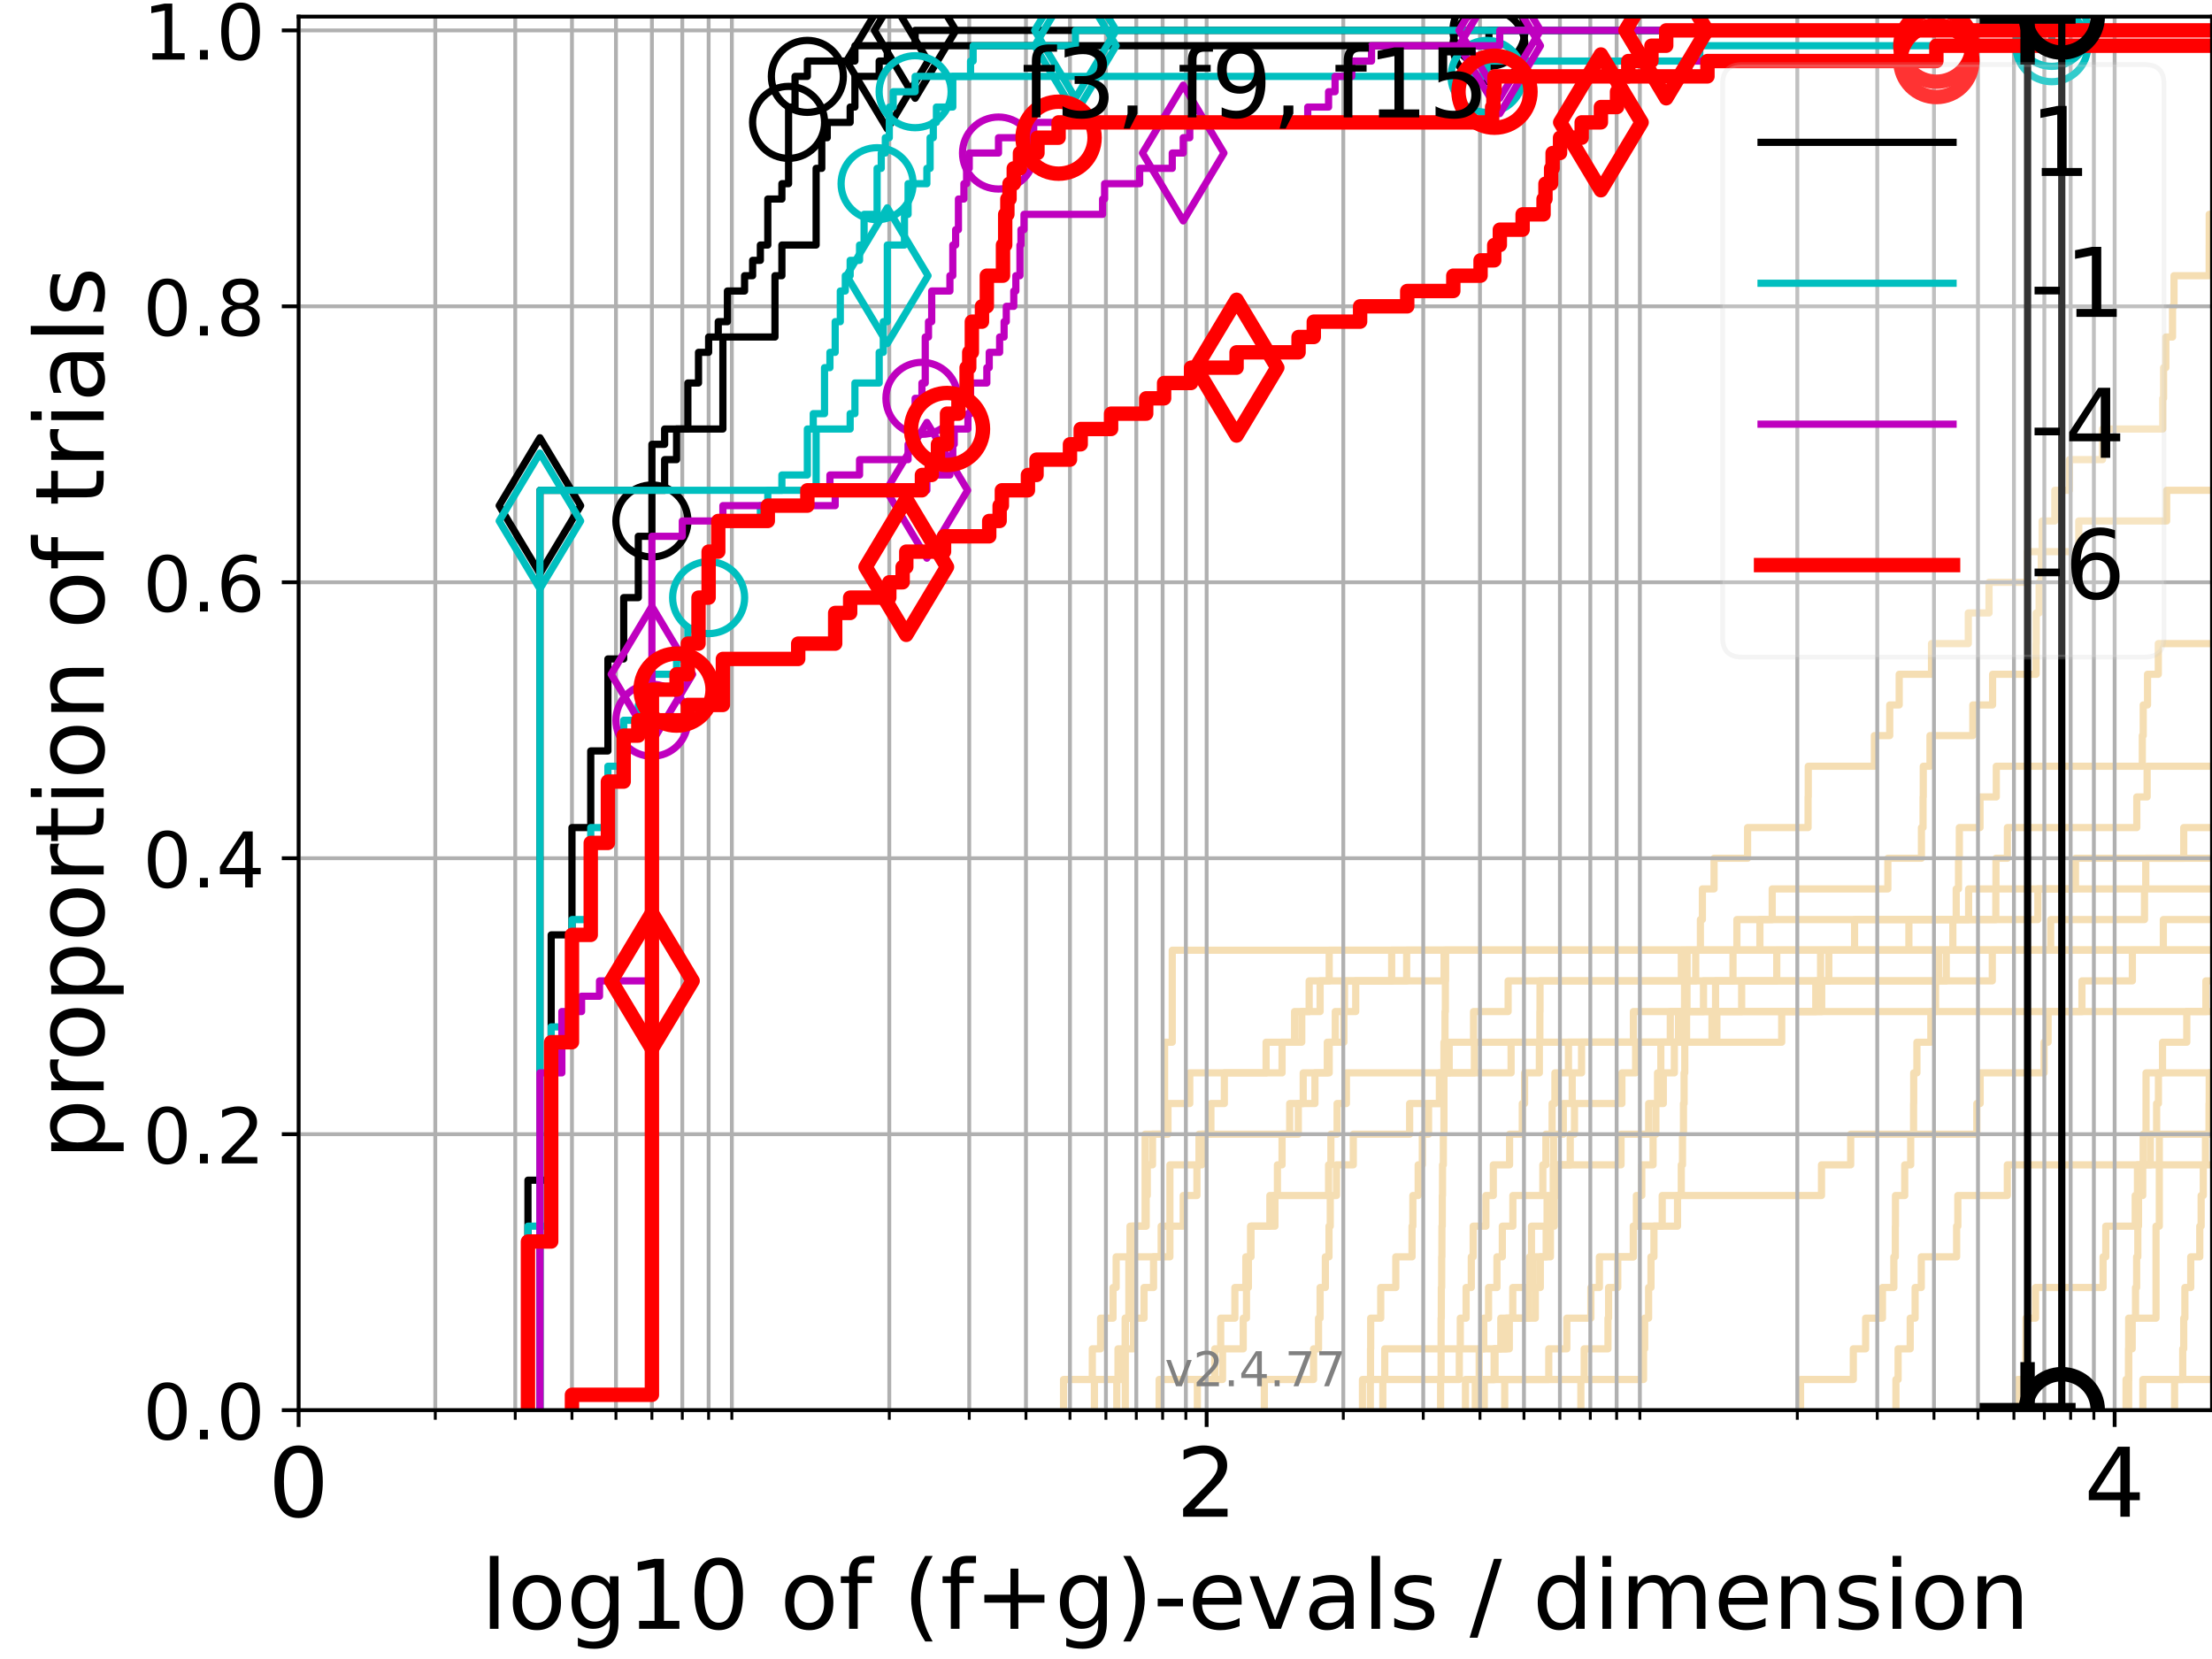 <?xml version="1.0" encoding="utf-8" standalone="no"?>
<!DOCTYPE svg PUBLIC "-//W3C//DTD SVG 1.1//EN"
  "http://www.w3.org/Graphics/SVG/1.1/DTD/svg11.dtd">
<!-- Created with matplotlib (https://matplotlib.org/) -->
<svg height="345.6pt" version="1.1" viewBox="0 0 460.8 345.6" width="460.8pt" xmlns="http://www.w3.org/2000/svg" xmlns:xlink="http://www.w3.org/1999/xlink">
 <defs>
  <style type="text/css">*{stroke-linecap:butt;stroke-linejoin:round;}</style>
 </defs>
 <g id="figure_1">
  <g id="patch_1">
   <path d="M 0 345.6 
L 460.8 345.6 
L 460.8 0 
L 0 0 
z
" style="fill:#ffffff;"/>
  </g>
  <g id="axes_1">
   <g id="patch_2">
    <path d="M 62.208 293.76 
L 460.8 293.76 
L 460.8 3.456 
L 62.208 3.456 
z
" style="fill:#ffffff;"/>
   </g>
   <g id="line2d_1">
    <path clip-path="url(#pcbbe1effa4)" d="M 263.385 293.76 
L 263.385 287.373 
L 273.639 287.373 
L 273.639 280.985 
L 274.677 280.985 
L 274.677 274.598 
L 275.002 274.598 
L 275.002 268.211 
L 276.096 268.211 
L 276.096 261.823 
L 276.854 261.823 
L 276.854 255.436 
L 277.118 255.436 
L 277.118 249.049 
L 278.414 249.049 
L 278.414 242.661 
L 281.917 242.661 
L 281.917 236.274 
L 293.655 236.274 
L 293.655 229.887 
L 300.329 229.887 
L 300.329 223.499 
L 314.789 223.499 
L 314.789 217.112 
L 340.268 217.112 
L 340.268 210.725 
L 340.268 210.725 
L 340.268 210.725 
L 460.8 210.725 
" style="fill:none;stroke:#f5deb3;stroke-linecap:square;stroke-width:1.5;"/>
   </g>
   <g id="line2d_2">
    <path clip-path="url(#pcbbe1effa4)" d="M 443.44 293.76 
L 443.44 274.598 
L 449.138 274.598 
L 449.138 255.436 
L 449.826 255.436 
L 449.826 236.274 
L 449.826 236.274 
L 449.826 236.274 
L 460.8 236.274 
" style="fill:none;stroke:#f5deb3;stroke-linecap:square;stroke-width:1.5;"/>
   </g>
   <g id="line2d_3">
    <path clip-path="url(#pcbbe1effa4)" d="M 221.557 293.76 
L 221.557 287.373 
L 227.548 287.373 
L 227.548 280.985 
L 229.271 280.985 
L 229.271 274.598 
L 231.861 274.598 
L 231.861 268.211 
L 232.516 268.211 
L 232.516 261.823 
L 235.402 261.823 
L 235.402 255.436 
L 238.773 255.436 
L 238.773 249.049 
L 238.996 249.049 
L 238.996 242.661 
L 240.091 242.661 
L 240.091 236.274 
L 243.312 236.274 
L 243.312 229.887 
L 247.849 229.887 
L 247.849 223.499 
L 263.751 223.499 
L 263.751 217.112 
L 271.179 217.112 
L 271.179 210.725 
L 275.002 210.725 
L 275.002 204.337 
L 289.91 204.337 
L 289.91 197.95 
L 289.91 197.95 
L 289.91 197.95 
L 460.8 197.95 
" style="fill:none;stroke:#f5deb3;stroke-linecap:square;stroke-width:1.5;"/>
   </g>
   <g id="line2d_4">
    <path clip-path="url(#pcbbe1effa4)" d="M 283.824 293.76 
L 283.824 287.373 
L 285.504 287.373 
L 285.504 280.985 
L 285.539 280.985 
L 285.539 274.598 
L 287.63 274.598 
L 287.63 268.211 
L 290.769 268.211 
L 290.769 261.823 
L 294.151 261.823 
L 294.151 255.436 
L 294.324 255.436 
L 294.324 249.049 
L 295.435 249.049 
L 295.435 242.661 
L 296.297 242.661 
L 296.297 236.274 
L 297.596 236.274 
L 297.596 229.887 
L 299.852 229.887 
L 299.852 223.499 
L 301.895 223.499 
L 301.895 217.112 
L 306.969 217.112 
L 306.969 210.725 
L 314.171 210.725 
L 314.171 204.337 
L 353.252 204.337 
L 353.252 197.95 
L 353.252 197.95 
L 353.252 197.95 
L 460.8 197.95 
" style="fill:none;stroke:#f5deb3;stroke-linecap:square;stroke-width:1.5;"/>
   </g>
   <g id="line2d_5"/>
   <g id="line2d_6"/>
   <g id="line2d_7">
    <path clip-path="url(#pcbbe1effa4)" d="M 308.099 293.76 
L 308.099 287.373 
L 308.141 287.373 
L 308.141 280.985 
L 309.098 280.985 
L 309.098 274.598 
L 310.093 274.598 
L 310.093 268.211 
L 311.845 268.211 
L 311.845 261.823 
L 312.96 261.823 
L 312.96 255.436 
L 315.156 255.436 
L 315.156 249.049 
L 321.4 249.049 
L 321.4 242.661 
L 322.038 242.661 
L 322.038 236.274 
L 323.34 236.274 
L 323.34 229.887 
L 323.92 229.887 
L 323.92 223.499 
L 326.741 223.499 
L 326.741 217.112 
L 347.953 217.112 
L 347.953 210.725 
L 379.494 210.725 
L 379.494 204.337 
L 380.977 204.337 
L 380.977 197.95 
L 427.189 197.95 
L 427.189 191.563 
L 446.74 191.563 
L 446.74 185.175 
L 447 185.175 
L 447 178.788 
L 454.913 178.788 
L 454.913 172.401 
L 461.8 172.401 
" style="fill:none;stroke:#f5deb3;stroke-linecap:square;stroke-width:1.5;"/>
   </g>
   <g id="line2d_8">
    <path clip-path="url(#pcbbe1effa4)" d="M 442.894 293.76 
L 442.894 287.373 
L 443.432 287.373 
L 443.432 280.985 
L 444.175 280.985 
L 444.175 274.598 
L 444.874 274.598 
L 444.874 268.211 
L 445.102 268.211 
L 445.102 261.823 
L 445.349 261.823 
L 445.349 255.436 
L 445.493 255.436 
L 445.493 249.049 
L 446.367 249.049 
L 446.367 242.661 
L 446.46 242.661 
L 446.46 236.274 
L 447.058 236.274 
L 447.058 229.887 
L 447.061 229.887 
L 447.061 223.499 
L 461.8 223.499 
" style="fill:none;stroke:#f5deb3;stroke-linecap:square;stroke-width:1.5;"/>
   </g>
   <g id="line2d_9">
    <path clip-path="url(#pcbbe1effa4)" d="M 288.069 293.76 
L 288.069 287.373 
L 304 287.373 
L 304 280.985 
L 304.205 280.985 
L 304.205 274.598 
L 305.413 274.598 
L 305.413 268.211 
L 306.5 268.211 
L 306.5 261.823 
L 306.884 261.823 
L 306.884 255.436 
L 309.539 255.436 
L 309.539 249.049 
L 311.084 249.049 
L 311.084 242.661 
L 314.472 242.661 
L 314.472 236.274 
L 317.124 236.274 
L 317.124 229.887 
L 317.602 229.887 
L 317.602 223.499 
L 320.677 223.499 
L 320.677 217.112 
L 320.784 217.112 
L 320.784 210.725 
L 320.814 210.725 
L 320.814 204.337 
L 350.25 204.337 
L 350.25 197.95 
L 361.827 197.95 
L 361.827 191.563 
L 369.185 191.563 
L 369.185 185.175 
L 393.276 185.175 
L 393.276 178.788 
L 400.271 178.788 
L 400.271 172.401 
L 400.605 172.401 
L 400.605 166.013 
L 400.653 166.013 
L 400.653 159.626 
L 402.049 159.626 
L 402.049 153.239 
L 410.977 153.239 
L 410.977 146.851 
L 415.095 146.851 
L 415.095 140.464 
L 424.151 140.464 
L 424.151 134.077 
L 424.185 134.077 
L 424.185 127.69 
L 424.791 127.69 
L 424.791 121.302 
L 425.233 121.302 
L 425.233 114.915 
L 425.413 114.915 
L 425.413 108.528 
L 428.058 108.528 
L 428.058 102.14 
L 431.097 102.14 
L 431.097 95.753 
L 437.988 95.753 
L 437.988 89.366 
L 450.541 89.366 
L 450.541 82.978 
L 450.713 82.978 
L 450.713 76.591 
L 451.184 76.591 
L 451.184 70.204 
L 452.577 70.204 
L 452.577 63.816 
L 452.889 63.816 
L 452.889 57.429 
L 460.213 57.429 
L 460.213 51.042 
L 460.221 51.042 
L 460.221 44.654 
L 461.8 44.654 
" style="fill:none;stroke:#f5deb3;stroke-linecap:square;stroke-width:1.5;"/>
   </g>
   <g id="line2d_10">
    <path clip-path="url(#pcbbe1effa4)" style="fill:none;stroke:#f5deb3;stroke-linecap:square;stroke-width:1.5;"/>
   </g>
   <g id="line2d_11">
    <path clip-path="url(#pcbbe1effa4)" d="M 446.397 293.76 
L 446.397 287.373 
L 461.8 287.373 
" style="fill:none;stroke:#f5deb3;stroke-linecap:square;stroke-width:1.5;"/>
   </g>
   <g id="line2d_12">
    <path clip-path="url(#pcbbe1effa4)" d="M 227.986 293.76 
L 227.986 287.373 
L 232.904 287.373 
L 232.904 280.985 
L 234.421 280.985 
L 234.421 274.598 
L 235.159 274.598 
L 235.159 268.211 
L 235.159 268.211 
L 235.159 261.823 
L 241.889 261.823 
L 241.889 255.436 
L 243.71 255.436 
L 243.71 249.049 
L 243.71 249.049 
L 243.71 242.661 
L 249.772 242.661 
L 249.772 236.274 
L 252.257 236.274 
L 252.257 229.887 
L 255.054 229.887 
L 255.054 223.499 
L 267.076 223.499 
L 267.076 217.112 
L 269.682 217.112 
L 269.682 210.725 
L 272.722 210.725 
L 272.722 204.337 
L 276.898 204.337 
L 276.898 197.95 
L 276.898 197.95 
L 276.898 197.95 
L 460.8 197.95 
" style="fill:none;stroke:#f5deb3;stroke-linecap:square;stroke-width:1.5;"/>
   </g>
   <g id="line2d_13"/>
   <g id="line2d_14">
    <path clip-path="url(#pcbbe1effa4)" d="M 285.468 293.76 
L 285.468 287.373 
L 288.471 287.373 
L 288.471 280.985 
L 313.813 280.985 
L 313.813 274.598 
L 318.429 274.598 
L 318.429 268.211 
L 318.653 268.211 
L 318.653 261.823 
L 319.034 261.823 
L 319.034 255.436 
L 323.197 255.436 
L 323.197 249.049 
L 324.088 249.049 
L 324.088 242.661 
L 337.69 242.661 
L 337.69 236.274 
L 343.444 236.274 
L 343.444 229.887 
L 346.496 229.887 
L 346.496 223.499 
L 348.797 223.499 
L 348.797 217.112 
L 357.655 217.112 
L 357.655 210.725 
L 362.82 210.725 
L 362.82 204.337 
L 415.03 204.337 
L 415.03 197.95 
L 415.03 197.95 
L 415.03 197.95 
L 460.8 197.95 
" style="fill:none;stroke:#f5deb3;stroke-linecap:square;stroke-width:1.5;"/>
   </g>
   <g id="line2d_15">
    <path clip-path="url(#pcbbe1effa4)" style="fill:none;stroke:#f5deb3;stroke-linecap:square;stroke-width:1.5;"/>
   </g>
   <g id="line2d_16">
    <path clip-path="url(#pcbbe1effa4)" d="M 313.452 293.76 
L 313.452 287.373 
L 322.636 287.373 
L 322.636 280.985 
L 326.399 280.985 
L 326.399 274.598 
L 331.408 274.598 
L 331.408 268.211 
L 333.183 268.211 
L 333.183 261.823 
L 340.24 261.823 
L 340.24 255.436 
L 349.459 255.436 
L 349.459 249.049 
L 379.45 249.049 
L 379.45 242.661 
L 385.532 242.661 
L 385.532 236.274 
L 411.806 236.274 
L 411.806 229.887 
L 412.504 229.887 
L 412.504 223.499 
L 425.821 223.499 
L 425.821 217.112 
L 426.656 217.112 
L 426.656 210.725 
L 433.705 210.725 
L 433.705 204.337 
L 444.209 204.337 
L 444.209 197.95 
L 461.8 197.95 
" style="fill:none;stroke:#f5deb3;stroke-linecap:square;stroke-width:1.5;"/>
   </g>
   <g id="line2d_17">
    <path clip-path="url(#pcbbe1effa4)" d="M 375.088 293.76 
L 375.088 287.373 
L 386.079 287.373 
L 386.079 280.985 
L 388.644 280.985 
L 388.644 274.598 
L 392.153 274.598 
L 392.153 268.211 
L 394.523 268.211 
L 394.523 261.823 
L 394.832 261.823 
L 394.832 255.436 
L 394.862 255.436 
L 394.862 249.049 
L 396.788 249.049 
L 396.788 242.661 
L 398.034 242.661 
L 398.034 236.274 
L 398.633 236.274 
L 398.633 229.887 
L 398.662 229.887 
L 398.662 223.499 
L 399.331 223.499 
L 399.331 217.112 
L 402.227 217.112 
L 402.227 210.725 
L 403.214 210.725 
L 403.214 204.337 
L 403.825 204.337 
L 403.825 197.95 
L 403.825 197.95 
L 403.825 197.95 
L 460.8 197.95 
" style="fill:none;stroke:#f5deb3;stroke-linecap:square;stroke-width:1.5;"/>
   </g>
   <g id="line2d_18">
    <path clip-path="url(#pcbbe1effa4)" d="M 232.646 293.76 
L 232.646 287.373 
L 234.047 287.373 
L 234.047 280.985 
L 236.122 280.985 
L 236.122 274.598 
L 238.324 274.598 
L 238.324 268.211 
L 240.307 268.211 
L 240.307 261.823 
L 243.71 261.823 
L 243.71 255.436 
L 246.485 255.436 
L 246.485 249.049 
L 249.343 249.049 
L 249.343 242.661 
L 250.366 242.661 
L 250.366 236.274 
L 270.463 236.274 
L 270.463 229.887 
L 271.482 229.887 
L 271.482 223.499 
L 276.898 223.499 
L 276.898 217.112 
L 279.957 217.112 
L 279.957 210.725 
L 280.08 210.725 
L 280.08 204.337 
L 300.825 204.337 
L 300.825 197.95 
L 300.825 197.95 
L 300.825 197.95 
L 460.8 197.95 
" style="fill:none;stroke:#f5deb3;stroke-linecap:square;stroke-width:1.5;"/>
   </g>
   <g id="line2d_19">
    <path clip-path="url(#pcbbe1effa4)" d="M 420.329 293.76 
L 420.329 287.373 
L 421.999 287.373 
L 422.053 274.598 
L 424.039 274.598 
L 424.039 268.211 
L 438.108 268.211 
L 438.108 261.823 
L 438.673 261.823 
L 438.673 255.436 
L 444.802 255.436 
L 444.802 249.049 
L 445.272 249.049 
L 445.272 242.661 
L 447.961 242.661 
L 447.961 236.274 
L 449.261 236.274 
L 449.261 229.887 
L 449.641 229.887 
L 449.641 223.499 
L 450.493 223.499 
L 450.493 217.112 
L 455.546 217.112 
L 455.546 210.725 
L 459.523 210.725 
L 459.523 204.337 
L 461.8 204.337 
L 461.8 204.337 
" style="fill:none;stroke:#f5deb3;stroke-linecap:square;stroke-width:1.5;"/>
   </g>
   <g id="line2d_20">
    <path clip-path="url(#pcbbe1effa4)" d="M 249.429 293.76 
L 249.429 287.373 
L 254.677 287.373 
L 254.677 280.985 
L 258.989 280.985 
L 258.989 274.598 
L 259.666 274.598 
L 259.666 268.211 
L 260.067 268.211 
L 260.067 261.823 
L 260.529 261.823 
L 260.529 255.436 
L 265.593 255.436 
L 265.593 249.049 
L 266.112 249.049 
L 266.112 242.661 
L 267.076 242.661 
L 267.076 236.274 
L 268.67 236.274 
L 268.67 229.887 
L 273.925 229.887 
L 273.925 223.499 
L 276.499 223.499 
L 276.499 217.112 
L 278.158 217.112 
L 278.158 210.725 
L 282.421 210.725 
L 282.421 204.337 
L 293.034 204.337 
L 293.034 197.95 
L 366.62 197.95 
L 366.62 191.563 
L 410.1 191.563 
L 410.1 185.175 
L 432.358 185.175 
L 432.358 178.788 
L 461.8 178.788 
" style="fill:none;stroke:#f5deb3;stroke-linecap:square;stroke-width:1.5;"/>
   </g>
   <g id="line2d_21">
    <path clip-path="url(#pcbbe1effa4)" d="M 300.104 293.76 
L 300.104 287.373 
L 300.204 287.373 
L 300.204 280.985 
L 300.204 280.985 
L 300.204 274.598 
L 300.254 274.598 
L 300.254 268.211 
L 300.329 268.211 
L 300.329 261.823 
L 300.379 261.823 
L 300.379 255.436 
L 300.453 255.436 
L 300.453 249.049 
L 300.503 249.049 
L 300.503 242.661 
L 300.676 242.661 
L 300.676 236.274 
L 300.8 236.274 
L 300.8 229.887 
L 300.8 229.887 
L 300.8 223.499 
L 300.8 223.499 
L 300.8 217.112 
L 301.021 217.112 
L 301.021 210.725 
L 301.095 210.725 
L 301.095 204.337 
L 301.144 204.337 
L 301.144 197.95 
L 301.144 197.95 
L 301.144 197.95 
L 460.8 197.95 
" style="fill:none;stroke:#f5deb3;stroke-linecap:square;stroke-width:1.5;"/>
   </g>
   <g id="line2d_22">
    <path clip-path="url(#pcbbe1effa4)" d="M 241.473 293.76 
L 241.473 287.373 
L 253.054 287.373 
L 253.054 280.985 
L 254.296 280.985 
L 254.296 274.598 
L 257.247 274.598 
L 257.247 268.211 
L 259.531 268.211 
L 259.531 261.823 
L 260.595 261.823 
L 260.595 255.436 
L 264.534 255.436 
L 264.534 249.049 
L 276.765 249.049 
L 276.765 242.661 
L 277.249 242.661 
L 277.249 236.274 
L 278.541 236.274 
L 278.541 229.887 
L 280.486 229.887 
L 280.486 223.499 
L 307.139 223.499 
L 307.139 217.112 
L 356.636 217.112 
L 356.636 210.725 
L 357.382 210.725 
L 357.382 204.337 
L 361.016 204.337 
L 361.016 197.95 
L 450.662 197.95 
L 450.662 191.563 
L 461.8 191.563 
" style="fill:none;stroke:#f5deb3;stroke-linecap:square;stroke-width:1.5;"/>
   </g>
   <g id="line2d_23">
    <path clip-path="url(#pcbbe1effa4)" d="M 394.956 293.76 
L 394.956 287.373 
L 395.412 287.373 
L 395.412 280.985 
L 397.932 280.985 
L 397.932 274.598 
L 398.953 274.598 
L 398.953 268.211 
L 400.239 268.211 
L 400.239 261.823 
L 407.6 261.823 
L 407.6 255.436 
L 407.85 255.436 
L 407.85 249.049 
L 418.162 249.049 
L 418.162 242.661 
L 461.8 242.661 
" style="fill:none;stroke:#f5deb3;stroke-linecap:square;stroke-width:1.5;"/>
   </g>
   <g id="line2d_24">
    <path clip-path="url(#pcbbe1effa4)" d="M 329.32 293.76 
L 329.32 287.373 
L 330.016 287.373 
L 330.016 280.985 
L 334.971 280.985 
L 334.971 274.598 
L 335.099 274.598 
L 335.099 268.211 
L 337.011 268.211 
L 337.011 261.823 
L 340.268 261.823 
L 340.268 255.436 
L 340.886 255.436 
L 340.886 249.049 
L 342.013 249.049 
L 342.013 242.661 
L 344.367 242.661 
L 344.367 236.274 
L 344.952 236.274 
L 344.952 229.887 
L 345.296 229.887 
L 345.296 223.499 
L 345.983 223.499 
L 345.983 217.112 
L 350.983 217.112 
L 350.983 210.725 
L 354.87 210.725 
L 354.87 204.337 
L 405.439 204.337 
L 405.439 197.95 
L 406.813 197.95 
L 406.813 191.563 
L 407.514 191.563 
L 407.514 185.175 
L 407.996 185.175 
L 407.996 178.788 
L 408.166 178.788 
L 408.166 172.401 
L 412.473 172.401 
L 412.473 166.013 
L 415.865 166.013 
L 415.865 159.626 
L 446.284 159.626 
L 446.284 153.239 
L 446.473 153.239 
L 446.473 146.851 
L 447.373 146.851 
L 447.373 140.464 
L 449.615 140.464 
L 449.615 134.077 
L 461.8 134.077 
" style="fill:none;stroke:#f5deb3;stroke-linecap:square;stroke-width:1.5;"/>
   </g>
   <g id="line2d_25">
    <path clip-path="url(#pcbbe1effa4)" d="M 453.004 293.76 
L 453.004 287.373 
L 454.702 287.373 
L 454.702 280.985 
L 454.911 280.985 
L 454.911 274.598 
L 455.152 274.598 
L 455.152 268.211 
L 456.373 268.211 
L 456.373 261.823 
L 458.254 261.823 
L 458.254 255.436 
L 458.538 255.436 
L 458.538 249.049 
L 458.987 249.049 
L 458.987 242.661 
L 459.437 242.661 
L 459.437 236.274 
L 460.18 236.274 
L 460.18 229.887 
L 460.222 229.887 
L 460.222 223.499 
L 461.8 223.499 
" style="fill:none;stroke:#f5deb3;stroke-linecap:square;stroke-width:1.5;"/>
   </g>
   <g id="line2d_26">
    <path clip-path="url(#pcbbe1effa4)" d="M 307.328 293.76 
L 307.328 287.373 
L 342.382 287.373 
L 342.382 280.985 
L 342.615 280.985 
L 342.615 274.598 
L 343.435 274.598 
L 343.435 268.211 
L 343.93 268.211 
L 343.93 261.823 
L 344.546 261.823 
L 344.546 255.436 
L 346.269 255.436 
L 346.269 249.049 
L 350.243 249.049 
L 350.243 242.661 
L 350.494 242.661 
L 350.494 236.274 
L 350.699 236.274 
L 350.699 229.887 
L 350.83 229.887 
L 350.83 223.499 
L 350.969 223.499 
L 350.969 217.112 
L 351.345 217.112 
L 351.345 210.725 
L 351.431 210.725 
L 351.431 204.337 
L 351.46 204.337 
L 351.46 197.95 
L 354.223 197.95 
L 354.223 191.563 
L 354.638 191.563 
L 354.638 185.175 
L 357.07 185.175 
L 357.07 178.788 
L 364.054 178.788 
L 364.054 172.401 
L 376.654 172.401 
L 376.654 166.013 
L 376.693 166.013 
L 376.693 159.626 
L 390.465 159.626 
L 390.465 153.239 
L 393.666 153.239 
L 393.666 146.851 
L 395.638 146.851 
L 395.638 140.464 
L 402.37 140.464 
L 402.37 134.077 
L 410.035 134.077 
L 410.035 127.69 
L 414.353 127.69 
L 414.353 121.302 
L 422.357 121.302 
L 422.357 114.915 
L 433.044 114.915 
L 433.044 108.528 
L 451.355 108.528 
L 451.355 102.14 
L 461.465 102.14 
L 461.465 95.753 
L 461.744 95.753 
L 461.744 89.366 
L 461.8 89.366 
" style="fill:none;stroke:#f5deb3;stroke-linecap:square;stroke-width:1.5;"/>
   </g>
   <g id="line2d_27">
    <path clip-path="url(#pcbbe1effa4)" d="M 309.199 293.76 
L 309.199 287.373 
L 311.257 287.373 
L 311.257 280.985 
L 312.647 280.985 
L 312.647 274.598 
L 319.833 274.598 
L 319.833 268.211 
L 320.875 268.211 
L 320.875 261.823 
L 322.982 261.823 
L 322.982 255.436 
L 323.779 255.436 
L 323.779 249.049 
L 324.394 249.049 
L 324.394 242.661 
L 327.107 242.661 
L 327.107 236.274 
L 327.994 236.274 
L 327.994 229.887 
L 337.87 229.887 
L 337.87 223.499 
L 340.728 223.499 
L 340.728 217.112 
L 349.662 217.112 
L 349.662 210.725 
L 350.918 210.725 
L 350.918 204.337 
L 370.13 204.337 
L 370.13 197.95 
L 370.13 197.95 
L 370.13 197.95 
L 460.8 197.95 
" style="fill:none;stroke:#f5deb3;stroke-linecap:square;stroke-width:1.5;"/>
   </g>
   <g id="line2d_28">
    <path clip-path="url(#pcbbe1effa4)" d="M 305.28 293.76 
L 305.28 287.373 
L 311.447 287.373 
L 311.447 280.985 
L 314.419 280.985 
L 314.419 274.598 
L 315.138 274.598 
L 315.138 268.211 
L 319.396 268.211 
L 319.396 261.823 
L 322.096 261.823 
L 322.096 255.436 
L 322.287 255.436 
L 322.287 249.049 
L 323.567 249.049 
L 323.567 242.661 
L 323.638 242.661 
L 323.638 236.274 
L 325.665 236.274 
L 325.665 229.887 
L 327.52 229.887 
L 327.52 223.499 
L 329.467 223.499 
L 329.467 217.112 
L 371.161 217.112 
L 371.161 210.725 
L 378.26 210.725 
L 378.26 204.337 
L 379.261 204.337 
L 379.261 197.95 
L 386.341 197.95 
L 386.341 191.563 
L 415.766 191.563 
L 415.766 185.175 
L 415.794 185.175 
L 415.794 178.788 
L 418.179 178.788 
L 418.179 172.401 
L 445.134 172.401 
L 445.134 166.013 
L 447.288 166.013 
L 447.288 159.626 
L 461.8 159.626 
" style="fill:none;stroke:#f5deb3;stroke-linecap:square;stroke-width:1.5;"/>
   </g>
   <g id="line2d_29">
    <path clip-path="url(#pcbbe1effa4)" d="M 234.421 293.76 
L 234.421 287.373 
L 234.421 287.373 
L 234.421 280.985 
L 234.421 280.985 
L 234.421 274.598 
L 235.884 274.598 
L 235.884 268.211 
L 235.884 268.211 
L 235.884 261.823 
L 235.884 261.823 
L 235.884 255.436 
L 238.549 255.436 
L 238.549 249.049 
L 238.549 249.049 
L 238.549 242.661 
L 238.549 242.661 
L 238.549 236.274 
L 242.607 236.274 
L 242.607 229.887 
L 242.607 229.887 
L 242.607 223.499 
L 242.607 223.499 
L 242.607 217.112 
L 244.202 217.112 
L 244.202 210.725 
L 244.202 210.725 
L 244.202 204.337 
L 244.202 204.337 
L 244.202 197.95 
L 397.656 197.95 
L 397.656 191.563 
L 424.528 191.563 
L 424.528 185.175 
L 424.528 185.175 
L 424.528 185.175 
L 460.8 185.175 
" style="fill:none;stroke:#f5deb3;stroke-linecap:square;stroke-width:1.5;"/>
   </g>
   <g id="line2d_30"/>
   <g id="matplotlib.axis_1">
    <g id="xtick_1">
     <g id="line2d_31">
      <path clip-path="url(#pcbbe1effa4)" d="M 62.208 293.76 
L 62.208 3.456 
" style="fill:none;stroke:#b0b0b0;stroke-linecap:square;stroke-width:0.8;"/>
     </g>
     <g id="line2d_32">
      <defs>
       <path d="M 0 0 
L 0 3.5 
" id="mce94f1cbc3" style="stroke:#000000;stroke-width:0.8;"/>
      </defs>
      <g>
       <use style="stroke:#000000;stroke-width:0.8;" x="62.208" xlink:href="#mce94f1cbc3" y="293.76"/>
      </g>
     </g>
     <g id="text_1">
      <!-- 0 -->
      <g transform="translate(55.846 315.957)scale(0.2 -0.2)">
       <defs>
        <path d="M 31.781 66.406 
Q 24.172 66.406 20.328 58.906 
Q 16.5 51.422 16.5 36.375 
Q 16.5 21.391 20.328 13.891 
Q 24.172 6.391 31.781 6.391 
Q 39.453 6.391 43.281 13.891 
Q 47.125 21.391 47.125 36.375 
Q 47.125 51.422 43.281 58.906 
Q 39.453 66.406 31.781 66.406 
z
M 31.781 74.219 
Q 44.047 74.219 50.516 64.516 
Q 56.984 54.828 56.984 36.375 
Q 56.984 17.969 50.516 8.266 
Q 44.047 -1.422 31.781 -1.422 
Q 19.531 -1.422 13.062 8.266 
Q 6.594 17.969 6.594 36.375 
Q 6.594 54.828 13.062 64.516 
Q 19.531 74.219 31.781 74.219 
z
" id="DejaVuSans-48"/>
       </defs>
       <use xlink:href="#DejaVuSans-48"/>
      </g>
     </g>
    </g>
    <g id="xtick_2">
     <g id="line2d_33">
      <path clip-path="url(#pcbbe1effa4)" d="M 251.364 293.76 
L 251.364 3.456 
" style="fill:none;stroke:#b0b0b0;stroke-linecap:square;stroke-width:0.8;"/>
     </g>
     <g id="line2d_34">
      <g>
       <use style="stroke:#000000;stroke-width:0.8;" x="251.364" xlink:href="#mce94f1cbc3" y="293.76"/>
      </g>
     </g>
     <g id="text_2">
      <!-- 2 -->
      <g transform="translate(245.001 315.957)scale(0.2 -0.2)">
       <defs>
        <path d="M 19.188 8.297 
L 53.609 8.297 
L 53.609 0 
L 7.328 0 
L 7.328 8.297 
Q 12.938 14.109 22.625 23.891 
Q 32.328 33.688 34.812 36.531 
Q 39.547 41.844 41.422 45.531 
Q 43.312 49.219 43.312 52.781 
Q 43.312 58.594 39.234 62.25 
Q 35.156 65.922 28.609 65.922 
Q 23.969 65.922 18.812 64.312 
Q 13.672 62.703 7.812 59.422 
L 7.812 69.391 
Q 13.766 71.781 18.938 73 
Q 24.125 74.219 28.422 74.219 
Q 39.75 74.219 46.484 68.547 
Q 53.219 62.891 53.219 53.422 
Q 53.219 48.922 51.531 44.891 
Q 49.859 40.875 45.406 35.406 
Q 44.188 33.984 37.641 27.219 
Q 31.109 20.453 19.188 8.297 
z
" id="DejaVuSans-50"/>
       </defs>
       <use xlink:href="#DejaVuSans-50"/>
      </g>
     </g>
    </g>
    <g id="xtick_3">
     <g id="line2d_35">
      <path clip-path="url(#pcbbe1effa4)" d="M 440.519 293.76 
L 440.519 3.456 
" style="fill:none;stroke:#b0b0b0;stroke-linecap:square;stroke-width:0.8;"/>
     </g>
     <g id="line2d_36">
      <g>
       <use style="stroke:#000000;stroke-width:0.8;" x="440.519" xlink:href="#mce94f1cbc3" y="293.76"/>
      </g>
     </g>
     <g id="text_3">
      <!-- 4 -->
      <g transform="translate(434.157 315.957)scale(0.2 -0.2)">
       <defs>
        <path d="M 37.797 64.312 
L 12.891 25.391 
L 37.797 25.391 
z
M 35.203 72.906 
L 47.609 72.906 
L 47.609 25.391 
L 58.016 25.391 
L 58.016 17.188 
L 47.609 17.188 
L 47.609 0 
L 37.797 0 
L 37.797 17.188 
L 4.891 17.188 
L 4.891 26.703 
z
" id="DejaVuSans-52"/>
       </defs>
       <use xlink:href="#DejaVuSans-52"/>
      </g>
     </g>
    </g>
    <g id="xtick_4">
     <g id="line2d_37">
      <path clip-path="url(#pcbbe1effa4)" d="M 90.679 293.76 
L 90.679 3.456 
" style="fill:none;stroke:#b0b0b0;stroke-linecap:square;stroke-width:0.8;"/>
     </g>
     <g id="line2d_38">
      <defs>
       <path d="M 0 0 
L 0 2 
" id="md33b68b07a" style="stroke:#000000;stroke-width:0.6;"/>
      </defs>
      <g>
       <use style="stroke:#000000;stroke-width:0.6;" x="90.679" xlink:href="#md33b68b07a" y="293.76"/>
      </g>
     </g>
    </g>
    <g id="xtick_5">
     <g id="line2d_39">
      <path clip-path="url(#pcbbe1effa4)" d="M 107.333 293.76 
L 107.333 3.456 
" style="fill:none;stroke:#b0b0b0;stroke-linecap:square;stroke-width:0.8;"/>
     </g>
     <g id="line2d_40">
      <g>
       <use style="stroke:#000000;stroke-width:0.6;" x="107.333" xlink:href="#md33b68b07a" y="293.76"/>
      </g>
     </g>
    </g>
    <g id="xtick_6">
     <g id="line2d_41">
      <path clip-path="url(#pcbbe1effa4)" d="M 119.15 293.76 
L 119.15 3.456 
" style="fill:none;stroke:#b0b0b0;stroke-linecap:square;stroke-width:0.8;"/>
     </g>
     <g id="line2d_42">
      <g>
       <use style="stroke:#000000;stroke-width:0.6;" x="119.15" xlink:href="#md33b68b07a" y="293.76"/>
      </g>
     </g>
    </g>
    <g id="xtick_7">
     <g id="line2d_43">
      <path clip-path="url(#pcbbe1effa4)" d="M 128.315 293.76 
L 128.315 3.456 
" style="fill:none;stroke:#b0b0b0;stroke-linecap:square;stroke-width:0.8;"/>
     </g>
     <g id="line2d_44">
      <g>
       <use style="stroke:#000000;stroke-width:0.6;" x="128.315" xlink:href="#md33b68b07a" y="293.76"/>
      </g>
     </g>
    </g>
    <g id="xtick_8">
     <g id="line2d_45">
      <path clip-path="url(#pcbbe1effa4)" d="M 135.804 293.76 
L 135.804 3.456 
" style="fill:none;stroke:#b0b0b0;stroke-linecap:square;stroke-width:0.8;"/>
     </g>
     <g id="line2d_46">
      <g>
       <use style="stroke:#000000;stroke-width:0.6;" x="135.804" xlink:href="#md33b68b07a" y="293.76"/>
      </g>
     </g>
    </g>
    <g id="xtick_9">
     <g id="line2d_47">
      <path clip-path="url(#pcbbe1effa4)" d="M 142.136 293.76 
L 142.136 3.456 
" style="fill:none;stroke:#b0b0b0;stroke-linecap:square;stroke-width:0.8;"/>
     </g>
     <g id="line2d_48">
      <g>
       <use style="stroke:#000000;stroke-width:0.6;" x="142.136" xlink:href="#md33b68b07a" y="293.76"/>
      </g>
     </g>
    </g>
    <g id="xtick_10">
     <g id="line2d_49">
      <path clip-path="url(#pcbbe1effa4)" d="M 147.62 293.76 
L 147.62 3.456 
" style="fill:none;stroke:#b0b0b0;stroke-linecap:square;stroke-width:0.8;"/>
     </g>
     <g id="line2d_50">
      <g>
       <use style="stroke:#000000;stroke-width:0.6;" x="147.62" xlink:href="#md33b68b07a" y="293.76"/>
      </g>
     </g>
    </g>
    <g id="xtick_11">
     <g id="line2d_51">
      <path clip-path="url(#pcbbe1effa4)" d="M 152.458 293.76 
L 152.458 3.456 
" style="fill:none;stroke:#b0b0b0;stroke-linecap:square;stroke-width:0.8;"/>
     </g>
     <g id="line2d_52">
      <g>
       <use style="stroke:#000000;stroke-width:0.6;" x="152.458" xlink:href="#md33b68b07a" y="293.76"/>
      </g>
     </g>
    </g>
    <g id="xtick_12">
     <g id="line2d_53">
      <path clip-path="url(#pcbbe1effa4)" d="M 185.257 293.76 
L 185.257 3.456 
" style="fill:none;stroke:#b0b0b0;stroke-linecap:square;stroke-width:0.8;"/>
     </g>
     <g id="line2d_54">
      <g>
       <use style="stroke:#000000;stroke-width:0.6;" x="185.257" xlink:href="#md33b68b07a" y="293.76"/>
      </g>
     </g>
    </g>
    <g id="xtick_13">
     <g id="line2d_55">
      <path clip-path="url(#pcbbe1effa4)" d="M 201.911 293.76 
L 201.911 3.456 
" style="fill:none;stroke:#b0b0b0;stroke-linecap:square;stroke-width:0.8;"/>
     </g>
     <g id="line2d_56">
      <g>
       <use style="stroke:#000000;stroke-width:0.6;" x="201.911" xlink:href="#md33b68b07a" y="293.76"/>
      </g>
     </g>
    </g>
    <g id="xtick_14">
     <g id="line2d_57">
      <path clip-path="url(#pcbbe1effa4)" d="M 213.727 293.76 
L 213.727 3.456 
" style="fill:none;stroke:#b0b0b0;stroke-linecap:square;stroke-width:0.8;"/>
     </g>
     <g id="line2d_58">
      <g>
       <use style="stroke:#000000;stroke-width:0.6;" x="213.727" xlink:href="#md33b68b07a" y="293.76"/>
      </g>
     </g>
    </g>
    <g id="xtick_15">
     <g id="line2d_59">
      <path clip-path="url(#pcbbe1effa4)" d="M 222.893 293.76 
L 222.893 3.456 
" style="fill:none;stroke:#b0b0b0;stroke-linecap:square;stroke-width:0.8;"/>
     </g>
     <g id="line2d_60">
      <g>
       <use style="stroke:#000000;stroke-width:0.6;" x="222.893" xlink:href="#md33b68b07a" y="293.76"/>
      </g>
     </g>
    </g>
    <g id="xtick_16">
     <g id="line2d_61">
      <path clip-path="url(#pcbbe1effa4)" d="M 230.382 293.76 
L 230.382 3.456 
" style="fill:none;stroke:#b0b0b0;stroke-linecap:square;stroke-width:0.8;"/>
     </g>
     <g id="line2d_62">
      <g>
       <use style="stroke:#000000;stroke-width:0.6;" x="230.382" xlink:href="#md33b68b07a" y="293.76"/>
      </g>
     </g>
    </g>
    <g id="xtick_17">
     <g id="line2d_63">
      <path clip-path="url(#pcbbe1effa4)" d="M 236.713 293.76 
L 236.713 3.456 
" style="fill:none;stroke:#b0b0b0;stroke-linecap:square;stroke-width:0.8;"/>
     </g>
     <g id="line2d_64">
      <g>
       <use style="stroke:#000000;stroke-width:0.6;" x="236.713" xlink:href="#md33b68b07a" y="293.76"/>
      </g>
     </g>
    </g>
    <g id="xtick_18">
     <g id="line2d_65">
      <path clip-path="url(#pcbbe1effa4)" d="M 242.198 293.76 
L 242.198 3.456 
" style="fill:none;stroke:#b0b0b0;stroke-linecap:square;stroke-width:0.8;"/>
     </g>
     <g id="line2d_66">
      <g>
       <use style="stroke:#000000;stroke-width:0.6;" x="242.198" xlink:href="#md33b68b07a" y="293.76"/>
      </g>
     </g>
    </g>
    <g id="xtick_19">
     <g id="line2d_67">
      <path clip-path="url(#pcbbe1effa4)" d="M 247.036 293.76 
L 247.036 3.456 
" style="fill:none;stroke:#b0b0b0;stroke-linecap:square;stroke-width:0.8;"/>
     </g>
     <g id="line2d_68">
      <g>
       <use style="stroke:#000000;stroke-width:0.6;" x="247.036" xlink:href="#md33b68b07a" y="293.76"/>
      </g>
     </g>
    </g>
    <g id="xtick_20">
     <g id="line2d_69">
      <path clip-path="url(#pcbbe1effa4)" d="M 279.834 293.76 
L 279.834 3.456 
" style="fill:none;stroke:#b0b0b0;stroke-linecap:square;stroke-width:0.8;"/>
     </g>
     <g id="line2d_70">
      <g>
       <use style="stroke:#000000;stroke-width:0.6;" x="279.834" xlink:href="#md33b68b07a" y="293.76"/>
      </g>
     </g>
    </g>
    <g id="xtick_21">
     <g id="line2d_71">
      <path clip-path="url(#pcbbe1effa4)" d="M 296.489 293.76 
L 296.489 3.456 
" style="fill:none;stroke:#b0b0b0;stroke-linecap:square;stroke-width:0.8;"/>
     </g>
     <g id="line2d_72">
      <g>
       <use style="stroke:#000000;stroke-width:0.6;" x="296.489" xlink:href="#md33b68b07a" y="293.76"/>
      </g>
     </g>
    </g>
    <g id="xtick_22">
     <g id="line2d_73">
      <path clip-path="url(#pcbbe1effa4)" d="M 308.305 293.76 
L 308.305 3.456 
" style="fill:none;stroke:#b0b0b0;stroke-linecap:square;stroke-width:0.8;"/>
     </g>
     <g id="line2d_74">
      <g>
       <use style="stroke:#000000;stroke-width:0.6;" x="308.305" xlink:href="#md33b68b07a" y="293.76"/>
      </g>
     </g>
    </g>
    <g id="xtick_23">
     <g id="line2d_75">
      <path clip-path="url(#pcbbe1effa4)" d="M 317.471 293.76 
L 317.471 3.456 
" style="fill:none;stroke:#b0b0b0;stroke-linecap:square;stroke-width:0.8;"/>
     </g>
     <g id="line2d_76">
      <g>
       <use style="stroke:#000000;stroke-width:0.6;" x="317.471" xlink:href="#md33b68b07a" y="293.76"/>
      </g>
     </g>
    </g>
    <g id="xtick_24">
     <g id="line2d_77">
      <path clip-path="url(#pcbbe1effa4)" d="M 324.959 293.76 
L 324.959 3.456 
" style="fill:none;stroke:#b0b0b0;stroke-linecap:square;stroke-width:0.8;"/>
     </g>
     <g id="line2d_78">
      <g>
       <use style="stroke:#000000;stroke-width:0.6;" x="324.959" xlink:href="#md33b68b07a" y="293.76"/>
      </g>
     </g>
    </g>
    <g id="xtick_25">
     <g id="line2d_79">
      <path clip-path="url(#pcbbe1effa4)" d="M 331.291 293.76 
L 331.291 3.456 
" style="fill:none;stroke:#b0b0b0;stroke-linecap:square;stroke-width:0.8;"/>
     </g>
     <g id="line2d_80">
      <g>
       <use style="stroke:#000000;stroke-width:0.6;" x="331.291" xlink:href="#md33b68b07a" y="293.76"/>
      </g>
     </g>
    </g>
    <g id="xtick_26">
     <g id="line2d_81">
      <path clip-path="url(#pcbbe1effa4)" d="M 336.776 293.76 
L 336.776 3.456 
" style="fill:none;stroke:#b0b0b0;stroke-linecap:square;stroke-width:0.8;"/>
     </g>
     <g id="line2d_82">
      <g>
       <use style="stroke:#000000;stroke-width:0.6;" x="336.776" xlink:href="#md33b68b07a" y="293.76"/>
      </g>
     </g>
    </g>
    <g id="xtick_27">
     <g id="line2d_83">
      <path clip-path="url(#pcbbe1effa4)" d="M 341.614 293.76 
L 341.614 3.456 
" style="fill:none;stroke:#b0b0b0;stroke-linecap:square;stroke-width:0.8;"/>
     </g>
     <g id="line2d_84">
      <g>
       <use style="stroke:#000000;stroke-width:0.6;" x="341.614" xlink:href="#md33b68b07a" y="293.76"/>
      </g>
     </g>
    </g>
    <g id="xtick_28">
     <g id="line2d_85">
      <path clip-path="url(#pcbbe1effa4)" d="M 374.412 293.76 
L 374.412 3.456 
" style="fill:none;stroke:#b0b0b0;stroke-linecap:square;stroke-width:0.8;"/>
     </g>
     <g id="line2d_86">
      <g>
       <use style="stroke:#000000;stroke-width:0.6;" x="374.412" xlink:href="#md33b68b07a" y="293.76"/>
      </g>
     </g>
    </g>
    <g id="xtick_29">
     <g id="line2d_87">
      <path clip-path="url(#pcbbe1effa4)" d="M 391.067 293.76 
L 391.067 3.456 
" style="fill:none;stroke:#b0b0b0;stroke-linecap:square;stroke-width:0.8;"/>
     </g>
     <g id="line2d_88">
      <g>
       <use style="stroke:#000000;stroke-width:0.6;" x="391.067" xlink:href="#md33b68b07a" y="293.76"/>
      </g>
     </g>
    </g>
    <g id="xtick_30">
     <g id="line2d_89">
      <path clip-path="url(#pcbbe1effa4)" d="M 402.883 293.76 
L 402.883 3.456 
" style="fill:none;stroke:#b0b0b0;stroke-linecap:square;stroke-width:0.8;"/>
     </g>
     <g id="line2d_90">
      <g>
       <use style="stroke:#000000;stroke-width:0.6;" x="402.883" xlink:href="#md33b68b07a" y="293.76"/>
      </g>
     </g>
    </g>
    <g id="xtick_31">
     <g id="line2d_91">
      <path clip-path="url(#pcbbe1effa4)" d="M 412.049 293.76 
L 412.049 3.456 
" style="fill:none;stroke:#b0b0b0;stroke-linecap:square;stroke-width:0.8;"/>
     </g>
     <g id="line2d_92">
      <g>
       <use style="stroke:#000000;stroke-width:0.6;" x="412.049" xlink:href="#md33b68b07a" y="293.76"/>
      </g>
     </g>
    </g>
    <g id="xtick_32">
     <g id="line2d_93">
      <path clip-path="url(#pcbbe1effa4)" d="M 419.537 293.76 
L 419.537 3.456 
" style="fill:none;stroke:#b0b0b0;stroke-linecap:square;stroke-width:0.8;"/>
     </g>
     <g id="line2d_94">
      <g>
       <use style="stroke:#000000;stroke-width:0.6;" x="419.537" xlink:href="#md33b68b07a" y="293.76"/>
      </g>
     </g>
    </g>
    <g id="xtick_33">
     <g id="line2d_95">
      <path clip-path="url(#pcbbe1effa4)" d="M 425.869 293.76 
L 425.869 3.456 
" style="fill:none;stroke:#b0b0b0;stroke-linecap:square;stroke-width:0.8;"/>
     </g>
     <g id="line2d_96">
      <g>
       <use style="stroke:#000000;stroke-width:0.6;" x="425.869" xlink:href="#md33b68b07a" y="293.76"/>
      </g>
     </g>
    </g>
    <g id="xtick_34">
     <g id="line2d_97">
      <path clip-path="url(#pcbbe1effa4)" d="M 431.354 293.76 
L 431.354 3.456 
" style="fill:none;stroke:#b0b0b0;stroke-linecap:square;stroke-width:0.8;"/>
     </g>
     <g id="line2d_98">
      <g>
       <use style="stroke:#000000;stroke-width:0.6;" x="431.354" xlink:href="#md33b68b07a" y="293.76"/>
      </g>
     </g>
    </g>
    <g id="xtick_35">
     <g id="line2d_99">
      <path clip-path="url(#pcbbe1effa4)" d="M 436.192 293.76 
L 436.192 3.456 
" style="fill:none;stroke:#b0b0b0;stroke-linecap:square;stroke-width:0.8;"/>
     </g>
     <g id="line2d_100">
      <g>
       <use style="stroke:#000000;stroke-width:0.6;" x="436.192" xlink:href="#md33b68b07a" y="293.76"/>
      </g>
     </g>
    </g>
    <g id="text_4">
     <!-- log10 of (f+g)-evals / dimension -->
     <g transform="translate(100.165 339.313)scale(0.2 -0.2)">
      <defs>
       <path d="M 9.422 75.984 
L 18.406 75.984 
L 18.406 0 
L 9.422 0 
z
" id="DejaVuSans-108"/>
       <path d="M 30.609 48.391 
Q 23.391 48.391 19.188 42.75 
Q 14.984 37.109 14.984 27.297 
Q 14.984 17.484 19.156 11.844 
Q 23.344 6.203 30.609 6.203 
Q 37.797 6.203 41.984 11.859 
Q 46.188 17.531 46.188 27.297 
Q 46.188 37.016 41.984 42.703 
Q 37.797 48.391 30.609 48.391 
z
M 30.609 56 
Q 42.328 56 49.016 48.375 
Q 55.719 40.766 55.719 27.297 
Q 55.719 13.875 49.016 6.219 
Q 42.328 -1.422 30.609 -1.422 
Q 18.844 -1.422 12.172 6.219 
Q 5.516 13.875 5.516 27.297 
Q 5.516 40.766 12.172 48.375 
Q 18.844 56 30.609 56 
z
" id="DejaVuSans-111"/>
       <path d="M 45.406 27.984 
Q 45.406 37.75 41.375 43.109 
Q 37.359 48.484 30.078 48.484 
Q 22.859 48.484 18.828 43.109 
Q 14.797 37.75 14.797 27.984 
Q 14.797 18.266 18.828 12.891 
Q 22.859 7.516 30.078 7.516 
Q 37.359 7.516 41.375 12.891 
Q 45.406 18.266 45.406 27.984 
z
M 54.391 6.781 
Q 54.391 -7.172 48.188 -13.984 
Q 42 -20.797 29.203 -20.797 
Q 24.469 -20.797 20.266 -20.094 
Q 16.062 -19.391 12.109 -17.922 
L 12.109 -9.188 
Q 16.062 -11.328 19.922 -12.344 
Q 23.781 -13.375 27.781 -13.375 
Q 36.625 -13.375 41.016 -8.766 
Q 45.406 -4.156 45.406 5.172 
L 45.406 9.625 
Q 42.625 4.781 38.281 2.391 
Q 33.938 0 27.875 0 
Q 17.828 0 11.672 7.656 
Q 5.516 15.328 5.516 27.984 
Q 5.516 40.672 11.672 48.328 
Q 17.828 56 27.875 56 
Q 33.938 56 38.281 53.609 
Q 42.625 51.219 45.406 46.391 
L 45.406 54.688 
L 54.391 54.688 
z
" id="DejaVuSans-103"/>
       <path d="M 12.406 8.297 
L 28.516 8.297 
L 28.516 63.922 
L 10.984 60.406 
L 10.984 69.391 
L 28.422 72.906 
L 38.281 72.906 
L 38.281 8.297 
L 54.391 8.297 
L 54.391 0 
L 12.406 0 
z
" id="DejaVuSans-49"/>
       <path id="DejaVuSans-32"/>
       <path d="M 37.109 75.984 
L 37.109 68.5 
L 28.516 68.5 
Q 23.688 68.5 21.797 66.547 
Q 19.922 64.594 19.922 59.516 
L 19.922 54.688 
L 34.719 54.688 
L 34.719 47.703 
L 19.922 47.703 
L 19.922 0 
L 10.891 0 
L 10.891 47.703 
L 2.297 47.703 
L 2.297 54.688 
L 10.891 54.688 
L 10.891 58.5 
Q 10.891 67.625 15.141 71.797 
Q 19.391 75.984 28.609 75.984 
z
" id="DejaVuSans-102"/>
       <path d="M 31 75.875 
Q 24.469 64.656 21.281 53.656 
Q 18.109 42.672 18.109 31.391 
Q 18.109 20.125 21.312 9.062 
Q 24.516 -2 31 -13.188 
L 23.188 -13.188 
Q 15.875 -1.703 12.234 9.375 
Q 8.594 20.453 8.594 31.391 
Q 8.594 42.281 12.203 53.312 
Q 15.828 64.359 23.188 75.875 
z
" id="DejaVuSans-40"/>
       <path d="M 46 62.703 
L 46 35.5 
L 73.188 35.5 
L 73.188 27.203 
L 46 27.203 
L 46 0 
L 37.797 0 
L 37.797 27.203 
L 10.594 27.203 
L 10.594 35.5 
L 37.797 35.5 
L 37.797 62.703 
z
" id="DejaVuSans-43"/>
       <path d="M 8.016 75.875 
L 15.828 75.875 
Q 23.141 64.359 26.781 53.312 
Q 30.422 42.281 30.422 31.391 
Q 30.422 20.453 26.781 9.375 
Q 23.141 -1.703 15.828 -13.188 
L 8.016 -13.188 
Q 14.5 -2 17.703 9.062 
Q 20.906 20.125 20.906 31.391 
Q 20.906 42.672 17.703 53.656 
Q 14.5 64.656 8.016 75.875 
z
" id="DejaVuSans-41"/>
       <path d="M 4.891 31.391 
L 31.203 31.391 
L 31.203 23.391 
L 4.891 23.391 
z
" id="DejaVuSans-45"/>
       <path d="M 56.203 29.594 
L 56.203 25.203 
L 14.891 25.203 
Q 15.484 15.922 20.484 11.062 
Q 25.484 6.203 34.422 6.203 
Q 39.594 6.203 44.453 7.469 
Q 49.312 8.734 54.109 11.281 
L 54.109 2.781 
Q 49.266 0.734 44.188 -0.344 
Q 39.109 -1.422 33.891 -1.422 
Q 20.797 -1.422 13.156 6.188 
Q 5.516 13.812 5.516 26.812 
Q 5.516 40.234 12.766 48.109 
Q 20.016 56 32.328 56 
Q 43.359 56 49.781 48.891 
Q 56.203 41.797 56.203 29.594 
z
M 47.219 32.234 
Q 47.125 39.594 43.094 43.984 
Q 39.062 48.391 32.422 48.391 
Q 24.906 48.391 20.391 44.141 
Q 15.875 39.891 15.188 32.172 
z
" id="DejaVuSans-101"/>
       <path d="M 2.984 54.688 
L 12.5 54.688 
L 29.594 8.797 
L 46.688 54.688 
L 56.203 54.688 
L 35.688 0 
L 23.484 0 
z
" id="DejaVuSans-118"/>
       <path d="M 34.281 27.484 
Q 23.391 27.484 19.188 25 
Q 14.984 22.516 14.984 16.5 
Q 14.984 11.719 18.141 8.906 
Q 21.297 6.109 26.703 6.109 
Q 34.188 6.109 38.703 11.406 
Q 43.219 16.703 43.219 25.484 
L 43.219 27.484 
z
M 52.203 31.203 
L 52.203 0 
L 43.219 0 
L 43.219 8.297 
Q 40.141 3.328 35.547 0.953 
Q 30.953 -1.422 24.312 -1.422 
Q 15.922 -1.422 10.953 3.297 
Q 6 8.016 6 15.922 
Q 6 25.141 12.172 29.828 
Q 18.359 34.516 30.609 34.516 
L 43.219 34.516 
L 43.219 35.406 
Q 43.219 41.609 39.141 45 
Q 35.062 48.391 27.688 48.391 
Q 23 48.391 18.547 47.266 
Q 14.109 46.141 10.016 43.891 
L 10.016 52.203 
Q 14.938 54.109 19.578 55.047 
Q 24.219 56 28.609 56 
Q 40.484 56 46.344 49.844 
Q 52.203 43.703 52.203 31.203 
z
" id="DejaVuSans-97"/>
       <path d="M 44.281 53.078 
L 44.281 44.578 
Q 40.484 46.531 36.375 47.5 
Q 32.281 48.484 27.875 48.484 
Q 21.188 48.484 17.844 46.438 
Q 14.5 44.391 14.5 40.281 
Q 14.5 37.156 16.891 35.375 
Q 19.281 33.594 26.516 31.984 
L 29.594 31.297 
Q 39.156 29.25 43.188 25.516 
Q 47.219 21.781 47.219 15.094 
Q 47.219 7.469 41.188 3.016 
Q 35.156 -1.422 24.609 -1.422 
Q 20.219 -1.422 15.453 -0.562 
Q 10.688 0.297 5.422 2 
L 5.422 11.281 
Q 10.406 8.688 15.234 7.391 
Q 20.062 6.109 24.812 6.109 
Q 31.156 6.109 34.562 8.281 
Q 37.984 10.453 37.984 14.406 
Q 37.984 18.062 35.516 20.016 
Q 33.062 21.969 24.703 23.781 
L 21.578 24.516 
Q 13.234 26.266 9.516 29.906 
Q 5.812 33.547 5.812 39.891 
Q 5.812 47.609 11.281 51.797 
Q 16.75 56 26.812 56 
Q 31.781 56 36.172 55.266 
Q 40.578 54.547 44.281 53.078 
z
" id="DejaVuSans-115"/>
       <path d="M 25.391 72.906 
L 33.688 72.906 
L 8.297 -9.281 
L 0 -9.281 
z
" id="DejaVuSans-47"/>
       <path d="M 45.406 46.391 
L 45.406 75.984 
L 54.391 75.984 
L 54.391 0 
L 45.406 0 
L 45.406 8.203 
Q 42.578 3.328 38.25 0.953 
Q 33.938 -1.422 27.875 -1.422 
Q 17.969 -1.422 11.734 6.484 
Q 5.516 14.406 5.516 27.297 
Q 5.516 40.188 11.734 48.094 
Q 17.969 56 27.875 56 
Q 33.938 56 38.25 53.625 
Q 42.578 51.266 45.406 46.391 
z
M 14.797 27.297 
Q 14.797 17.391 18.875 11.75 
Q 22.953 6.109 30.078 6.109 
Q 37.203 6.109 41.297 11.75 
Q 45.406 17.391 45.406 27.297 
Q 45.406 37.203 41.297 42.844 
Q 37.203 48.484 30.078 48.484 
Q 22.953 48.484 18.875 42.844 
Q 14.797 37.203 14.797 27.297 
z
" id="DejaVuSans-100"/>
       <path d="M 9.422 54.688 
L 18.406 54.688 
L 18.406 0 
L 9.422 0 
z
M 9.422 75.984 
L 18.406 75.984 
L 18.406 64.594 
L 9.422 64.594 
z
" id="DejaVuSans-105"/>
       <path d="M 52 44.188 
Q 55.375 50.25 60.062 53.125 
Q 64.75 56 71.094 56 
Q 79.641 56 84.281 50.016 
Q 88.922 44.047 88.922 33.016 
L 88.922 0 
L 79.891 0 
L 79.891 32.719 
Q 79.891 40.578 77.094 44.375 
Q 74.312 48.188 68.609 48.188 
Q 61.625 48.188 57.562 43.547 
Q 53.516 38.922 53.516 30.906 
L 53.516 0 
L 44.484 0 
L 44.484 32.719 
Q 44.484 40.625 41.703 44.406 
Q 38.922 48.188 33.109 48.188 
Q 26.219 48.188 22.156 43.531 
Q 18.109 38.875 18.109 30.906 
L 18.109 0 
L 9.078 0 
L 9.078 54.688 
L 18.109 54.688 
L 18.109 46.188 
Q 21.188 51.219 25.484 53.609 
Q 29.781 56 35.688 56 
Q 41.656 56 45.828 52.969 
Q 50 49.953 52 44.188 
z
" id="DejaVuSans-109"/>
       <path d="M 54.891 33.016 
L 54.891 0 
L 45.906 0 
L 45.906 32.719 
Q 45.906 40.484 42.875 44.328 
Q 39.844 48.188 33.797 48.188 
Q 26.516 48.188 22.312 43.547 
Q 18.109 38.922 18.109 30.906 
L 18.109 0 
L 9.078 0 
L 9.078 54.688 
L 18.109 54.688 
L 18.109 46.188 
Q 21.344 51.125 25.703 53.562 
Q 30.078 56 35.797 56 
Q 45.219 56 50.047 50.172 
Q 54.891 44.344 54.891 33.016 
z
" id="DejaVuSans-110"/>
      </defs>
      <use xlink:href="#DejaVuSans-108"/>
      <use x="27.783" xlink:href="#DejaVuSans-111"/>
      <use x="88.965" xlink:href="#DejaVuSans-103"/>
      <use x="152.441" xlink:href="#DejaVuSans-49"/>
      <use x="216.064" xlink:href="#DejaVuSans-48"/>
      <use x="279.688" xlink:href="#DejaVuSans-32"/>
      <use x="311.475" xlink:href="#DejaVuSans-111"/>
      <use x="372.656" xlink:href="#DejaVuSans-102"/>
      <use x="407.861" xlink:href="#DejaVuSans-32"/>
      <use x="439.648" xlink:href="#DejaVuSans-40"/>
      <use x="478.662" xlink:href="#DejaVuSans-102"/>
      <use x="513.867" xlink:href="#DejaVuSans-43"/>
      <use x="597.656" xlink:href="#DejaVuSans-103"/>
      <use x="661.133" xlink:href="#DejaVuSans-41"/>
      <use x="700.146" xlink:href="#DejaVuSans-45"/>
      <use x="736.23" xlink:href="#DejaVuSans-101"/>
      <use x="797.754" xlink:href="#DejaVuSans-118"/>
      <use x="856.934" xlink:href="#DejaVuSans-97"/>
      <use x="918.213" xlink:href="#DejaVuSans-108"/>
      <use x="945.996" xlink:href="#DejaVuSans-115"/>
      <use x="998.096" xlink:href="#DejaVuSans-32"/>
      <use x="1029.883" xlink:href="#DejaVuSans-47"/>
      <use x="1063.574" xlink:href="#DejaVuSans-32"/>
      <use x="1095.361" xlink:href="#DejaVuSans-100"/>
      <use x="1158.838" xlink:href="#DejaVuSans-105"/>
      <use x="1186.621" xlink:href="#DejaVuSans-109"/>
      <use x="1284.033" xlink:href="#DejaVuSans-101"/>
      <use x="1345.557" xlink:href="#DejaVuSans-110"/>
      <use x="1408.936" xlink:href="#DejaVuSans-115"/>
      <use x="1461.035" xlink:href="#DejaVuSans-105"/>
      <use x="1488.818" xlink:href="#DejaVuSans-111"/>
      <use x="1550" xlink:href="#DejaVuSans-110"/>
     </g>
    </g>
   </g>
   <g id="matplotlib.axis_2">
    <g id="ytick_1">
     <g id="line2d_101">
      <path clip-path="url(#pcbbe1effa4)" d="M 62.208 293.76 
L 460.8 293.76 
" style="fill:none;stroke:#b0b0b0;stroke-linecap:square;stroke-width:0.8;"/>
     </g>
     <g id="line2d_102">
      <defs>
       <path d="M 0 0 
L -3.5 0 
" id="mf97742d6ff" style="stroke:#000000;stroke-width:0.8;"/>
      </defs>
      <g>
       <use style="stroke:#000000;stroke-width:0.8;" x="62.208" xlink:href="#mf97742d6ff" y="293.76"/>
      </g>
     </g>
     <g id="text_5">
      <!-- 0.0 -->
      <g transform="translate(29.763 299.839)scale(0.16 -0.16)">
       <defs>
        <path d="M 10.688 12.406 
L 21 12.406 
L 21 0 
L 10.688 0 
z
" id="DejaVuSans-46"/>
       </defs>
       <use xlink:href="#DejaVuSans-48"/>
       <use x="63.623" xlink:href="#DejaVuSans-46"/>
       <use x="95.41" xlink:href="#DejaVuSans-48"/>
      </g>
     </g>
    </g>
    <g id="ytick_2">
     <g id="line2d_103">
      <path clip-path="url(#pcbbe1effa4)" d="M 62.208 236.274 
L 460.8 236.274 
" style="fill:none;stroke:#b0b0b0;stroke-linecap:square;stroke-width:0.8;"/>
     </g>
     <g id="line2d_104">
      <g>
       <use style="stroke:#000000;stroke-width:0.8;" x="62.208" xlink:href="#mf97742d6ff" y="236.274"/>
      </g>
     </g>
     <g id="text_6">
      <!-- 0.2 -->
      <g transform="translate(29.763 242.353)scale(0.16 -0.16)">
       <use xlink:href="#DejaVuSans-48"/>
       <use x="63.623" xlink:href="#DejaVuSans-46"/>
       <use x="95.41" xlink:href="#DejaVuSans-50"/>
      </g>
     </g>
    </g>
    <g id="ytick_3">
     <g id="line2d_105">
      <path clip-path="url(#pcbbe1effa4)" d="M 62.208 178.788 
L 460.8 178.788 
" style="fill:none;stroke:#b0b0b0;stroke-linecap:square;stroke-width:0.8;"/>
     </g>
     <g id="line2d_106">
      <g>
       <use style="stroke:#000000;stroke-width:0.8;" x="62.208" xlink:href="#mf97742d6ff" y="178.788"/>
      </g>
     </g>
     <g id="text_7">
      <!-- 0.4 -->
      <g transform="translate(29.763 184.867)scale(0.16 -0.16)">
       <use xlink:href="#DejaVuSans-48"/>
       <use x="63.623" xlink:href="#DejaVuSans-46"/>
       <use x="95.41" xlink:href="#DejaVuSans-52"/>
      </g>
     </g>
    </g>
    <g id="ytick_4">
     <g id="line2d_107">
      <path clip-path="url(#pcbbe1effa4)" d="M 62.208 121.302 
L 460.8 121.302 
" style="fill:none;stroke:#b0b0b0;stroke-linecap:square;stroke-width:0.8;"/>
     </g>
     <g id="line2d_108">
      <g>
       <use style="stroke:#000000;stroke-width:0.8;" x="62.208" xlink:href="#mf97742d6ff" y="121.302"/>
      </g>
     </g>
     <g id="text_8">
      <!-- 0.6 -->
      <g transform="translate(29.763 127.381)scale(0.16 -0.16)">
       <defs>
        <path d="M 33.016 40.375 
Q 26.375 40.375 22.484 35.828 
Q 18.609 31.297 18.609 23.391 
Q 18.609 15.531 22.484 10.953 
Q 26.375 6.391 33.016 6.391 
Q 39.656 6.391 43.531 10.953 
Q 47.406 15.531 47.406 23.391 
Q 47.406 31.297 43.531 35.828 
Q 39.656 40.375 33.016 40.375 
z
M 52.594 71.297 
L 52.594 62.312 
Q 48.875 64.062 45.094 64.984 
Q 41.312 65.922 37.594 65.922 
Q 27.828 65.922 22.672 59.328 
Q 17.531 52.734 16.797 39.406 
Q 19.672 43.656 24.016 45.922 
Q 28.375 48.188 33.594 48.188 
Q 44.578 48.188 50.953 41.516 
Q 57.328 34.859 57.328 23.391 
Q 57.328 12.156 50.688 5.359 
Q 44.047 -1.422 33.016 -1.422 
Q 20.359 -1.422 13.672 8.266 
Q 6.984 17.969 6.984 36.375 
Q 6.984 53.656 15.188 63.938 
Q 23.391 74.219 37.203 74.219 
Q 40.922 74.219 44.703 73.484 
Q 48.484 72.75 52.594 71.297 
z
" id="DejaVuSans-54"/>
       </defs>
       <use xlink:href="#DejaVuSans-48"/>
       <use x="63.623" xlink:href="#DejaVuSans-46"/>
       <use x="95.41" xlink:href="#DejaVuSans-54"/>
      </g>
     </g>
    </g>
    <g id="ytick_5">
     <g id="line2d_109">
      <path clip-path="url(#pcbbe1effa4)" d="M 62.208 63.816 
L 460.8 63.816 
" style="fill:none;stroke:#b0b0b0;stroke-linecap:square;stroke-width:0.8;"/>
     </g>
     <g id="line2d_110">
      <g>
       <use style="stroke:#000000;stroke-width:0.8;" x="62.208" xlink:href="#mf97742d6ff" y="63.816"/>
      </g>
     </g>
     <g id="text_9">
      <!-- 0.8 -->
      <g transform="translate(29.763 69.895)scale(0.16 -0.16)">
       <defs>
        <path d="M 31.781 34.625 
Q 24.75 34.625 20.719 30.859 
Q 16.703 27.094 16.703 20.516 
Q 16.703 13.922 20.719 10.156 
Q 24.75 6.391 31.781 6.391 
Q 38.812 6.391 42.859 10.172 
Q 46.922 13.969 46.922 20.516 
Q 46.922 27.094 42.891 30.859 
Q 38.875 34.625 31.781 34.625 
z
M 21.922 38.812 
Q 15.578 40.375 12.031 44.719 
Q 8.5 49.078 8.5 55.328 
Q 8.5 64.062 14.719 69.141 
Q 20.953 74.219 31.781 74.219 
Q 42.672 74.219 48.875 69.141 
Q 55.078 64.062 55.078 55.328 
Q 55.078 49.078 51.531 44.719 
Q 48 40.375 41.703 38.812 
Q 48.828 37.156 52.797 32.312 
Q 56.781 27.484 56.781 20.516 
Q 56.781 9.906 50.312 4.234 
Q 43.844 -1.422 31.781 -1.422 
Q 19.734 -1.422 13.25 4.234 
Q 6.781 9.906 6.781 20.516 
Q 6.781 27.484 10.781 32.312 
Q 14.797 37.156 21.922 38.812 
z
M 18.312 54.391 
Q 18.312 48.734 21.844 45.562 
Q 25.391 42.391 31.781 42.391 
Q 38.141 42.391 41.719 45.562 
Q 45.312 48.734 45.312 54.391 
Q 45.312 60.062 41.719 63.234 
Q 38.141 66.406 31.781 66.406 
Q 25.391 66.406 21.844 63.234 
Q 18.312 60.062 18.312 54.391 
z
" id="DejaVuSans-56"/>
       </defs>
       <use xlink:href="#DejaVuSans-48"/>
       <use x="63.623" xlink:href="#DejaVuSans-46"/>
       <use x="95.41" xlink:href="#DejaVuSans-56"/>
      </g>
     </g>
    </g>
    <g id="ytick_6">
     <g id="line2d_111">
      <path clip-path="url(#pcbbe1effa4)" d="M 62.208 6.33 
L 460.8 6.33 
" style="fill:none;stroke:#b0b0b0;stroke-linecap:square;stroke-width:0.8;"/>
     </g>
     <g id="line2d_112">
      <g>
       <use style="stroke:#000000;stroke-width:0.8;" x="62.208" xlink:href="#mf97742d6ff" y="6.33"/>
      </g>
     </g>
     <g id="text_10">
      <!-- 1.0 -->
      <g transform="translate(29.763 12.409)scale(0.16 -0.16)">
       <use xlink:href="#DejaVuSans-49"/>
       <use x="63.623" xlink:href="#DejaVuSans-46"/>
       <use x="95.41" xlink:href="#DejaVuSans-48"/>
      </g>
     </g>
    </g>
    <g id="text_11">
     <!-- proportion of trials -->
     <g transform="translate(21.604 241.614)rotate(-90)scale(0.2 -0.2)">
      <defs>
       <path d="M 18.109 8.203 
L 18.109 -20.797 
L 9.078 -20.797 
L 9.078 54.688 
L 18.109 54.688 
L 18.109 46.391 
Q 20.953 51.266 25.266 53.625 
Q 29.594 56 35.594 56 
Q 45.562 56 51.781 48.094 
Q 58.016 40.188 58.016 27.297 
Q 58.016 14.406 51.781 6.484 
Q 45.562 -1.422 35.594 -1.422 
Q 29.594 -1.422 25.266 0.953 
Q 20.953 3.328 18.109 8.203 
z
M 48.688 27.297 
Q 48.688 37.203 44.609 42.844 
Q 40.531 48.484 33.406 48.484 
Q 26.266 48.484 22.188 42.844 
Q 18.109 37.203 18.109 27.297 
Q 18.109 17.391 22.188 11.75 
Q 26.266 6.109 33.406 6.109 
Q 40.531 6.109 44.609 11.75 
Q 48.688 17.391 48.688 27.297 
z
" id="DejaVuSans-112"/>
       <path d="M 41.109 46.297 
Q 39.594 47.172 37.812 47.578 
Q 36.031 48 33.891 48 
Q 26.266 48 22.188 43.047 
Q 18.109 38.094 18.109 28.812 
L 18.109 0 
L 9.078 0 
L 9.078 54.688 
L 18.109 54.688 
L 18.109 46.188 
Q 20.953 51.172 25.484 53.578 
Q 30.031 56 36.531 56 
Q 37.453 56 38.578 55.875 
Q 39.703 55.766 41.062 55.516 
z
" id="DejaVuSans-114"/>
       <path d="M 18.312 70.219 
L 18.312 54.688 
L 36.812 54.688 
L 36.812 47.703 
L 18.312 47.703 
L 18.312 18.016 
Q 18.312 11.328 20.141 9.422 
Q 21.969 7.516 27.594 7.516 
L 36.812 7.516 
L 36.812 0 
L 27.594 0 
Q 17.188 0 13.234 3.875 
Q 9.281 7.766 9.281 18.016 
L 9.281 47.703 
L 2.688 47.703 
L 2.688 54.688 
L 9.281 54.688 
L 9.281 70.219 
z
" id="DejaVuSans-116"/>
      </defs>
      <use xlink:href="#DejaVuSans-112"/>
      <use x="63.477" xlink:href="#DejaVuSans-114"/>
      <use x="102.34" xlink:href="#DejaVuSans-111"/>
      <use x="163.521" xlink:href="#DejaVuSans-112"/>
      <use x="226.998" xlink:href="#DejaVuSans-111"/>
      <use x="288.18" xlink:href="#DejaVuSans-114"/>
      <use x="329.293" xlink:href="#DejaVuSans-116"/>
      <use x="368.502" xlink:href="#DejaVuSans-105"/>
      <use x="396.285" xlink:href="#DejaVuSans-111"/>
      <use x="457.467" xlink:href="#DejaVuSans-110"/>
      <use x="520.846" xlink:href="#DejaVuSans-32"/>
      <use x="552.633" xlink:href="#DejaVuSans-111"/>
      <use x="613.814" xlink:href="#DejaVuSans-102"/>
      <use x="649.02" xlink:href="#DejaVuSans-32"/>
      <use x="680.807" xlink:href="#DejaVuSans-116"/>
      <use x="720.016" xlink:href="#DejaVuSans-114"/>
      <use x="761.129" xlink:href="#DejaVuSans-105"/>
      <use x="788.912" xlink:href="#DejaVuSans-97"/>
      <use x="850.191" xlink:href="#DejaVuSans-108"/>
      <use x="877.975" xlink:href="#DejaVuSans-115"/>
     </g>
    </g>
   </g>
   <g id="line2d_113">
    <path clip-path="url(#pcbbe1effa4)" d="M 112.474 293.76 
L 112.474 102.14 
L 135.804 102.14 
L 135.804 92.559 
L 138.455 92.559 
L 138.455 89.366 
L 150.591 89.366 
L 150.591 70.204 
L 161.441 70.204 
L 161.441 57.429 
L 162.882 57.429 
L 162.882 51.042 
L 170.015 51.042 
L 170.015 35.073 
L 171.189 35.073 
L 171.189 28.686 
L 172.33 28.686 
L 172.33 25.492 
L 177.105 25.492 
L 177.105 22.299 
L 178.095 22.299 
L 178.095 15.911 
L 183.15 15.911 
L 183.15 12.718 
L 184.844 12.718 
L 184.844 9.524 
L 190.639 9.524 
L 190.639 6.33 
L 190.639 6.33 
L 460.8 6.33 
L 460.8 6.33 
" style="fill:none;stroke:#000000;stroke-linecap:square;stroke-width:1.5;"/>
   </g>
   <g id="line2d_114">
    <defs>
     <path d="M -0 14.142 
L 8.485 0 
L -0 -14.142 
L -8.485 -0 
z
" id="m6f1b7eaff5" style="stroke:#000000;stroke-linejoin:miter;stroke-width:1.5;"/>
    </defs>
    <g clip-path="url(#pcbbe1effa4)">
     <use style="fill-opacity:0;stroke:#000000;stroke-linejoin:miter;stroke-width:1.5;" x="112.474" xlink:href="#m6f1b7eaff5" y="105.334"/>
     <use style="fill-opacity:0;stroke:#000000;stroke-linejoin:miter;stroke-width:1.5;" x="184.844" xlink:href="#m6f1b7eaff5" y="12.718"/>
     <use style="fill-opacity:0;stroke:#000000;stroke-linejoin:miter;stroke-width:1.5;" x="190.639" xlink:href="#m6f1b7eaff5" y="6.33"/>
    </g>
   </g>
   <g id="line2d_115">
    <path clip-path="url(#pcbbe1effa4)" style="fill:none;stroke:#000000;stroke-linecap:square;stroke-width:1.5;"/>
    <g clip-path="url(#pcbbe1effa4)">
     <use style="fill-opacity:0;stroke:#000000;stroke-linejoin:miter;stroke-width:1.5;" x="-1" xlink:href="#m6f1b7eaff5" y="581.19"/>
     <use style="fill-opacity:0;stroke:#000000;stroke-linejoin:miter;stroke-width:1.5;" x="460.8" xlink:href="#m6f1b7eaff5" y="581.19"/>
    </g>
   </g>
   <g id="line2d_116">
    <path clip-path="url(#pcbbe1effa4)" d="M 109.984 293.76 
L 109.984 245.855 
L 114.822 245.855 
L 114.822 194.756 
L 119.15 194.756 
L 119.15 172.401 
L 123.064 172.401 
L 123.064 156.432 
L 126.638 156.432 
L 126.638 137.27 
L 129.926 137.27 
L 129.926 124.496 
L 132.97 124.496 
L 132.97 111.721 
L 135.804 111.721 
L 135.804 102.14 
L 138.455 102.14 
L 138.455 95.753 
L 140.945 95.753 
L 140.945 89.366 
L 143.293 89.366 
L 143.293 79.785 
L 145.513 79.785 
L 145.513 73.397 
L 147.62 73.397 
L 147.62 70.204 
L 149.624 70.204 
L 149.624 67.01 
L 151.535 67.01 
L 151.535 60.623 
L 155.109 60.623 
L 155.109 57.429 
L 156.786 57.429 
L 156.786 54.235 
L 158.397 54.235 
L 158.397 51.042 
L 159.947 51.042 
L 159.947 41.461 
L 162.882 41.461 
L 162.882 38.267 
L 164.275 38.267 
L 164.275 22.299 
L 165.621 22.299 
L 165.621 15.911 
L 168.189 15.911 
L 168.189 12.718 
L 178.095 12.718 
L 178.095 9.524 
L 310.172 9.524 
L 310.172 6.33 
L 310.172 6.33 
L 460.8 6.33 
L 460.8 6.33 
" style="fill:none;stroke:#000000;stroke-linecap:square;stroke-width:1.5;"/>
   </g>
   <g id="line2d_117">
    <defs>
     <path d="M 0 7.5 
C 1.989 7.5 3.897 6.71 5.303 5.303 
C 6.71 3.897 7.5 1.989 7.5 0 
C 7.5 -1.989 6.71 -3.897 5.303 -5.303 
C 3.897 -6.71 1.989 -7.5 0 -7.5 
C -1.989 -7.5 -3.897 -6.71 -5.303 -5.303 
C -6.71 -3.897 -7.5 -1.989 -7.5 0 
C -7.5 1.989 -6.71 3.897 -5.303 5.303 
C -3.897 6.71 -1.989 7.5 0 7.5 
z
" id="ma1bbd8a8ea" style="stroke:#000000;stroke-width:1.5;"/>
    </defs>
    <g clip-path="url(#pcbbe1effa4)">
     <use style="fill-opacity:0;stroke:#000000;stroke-width:1.5;" x="135.804" xlink:href="#ma1bbd8a8ea" y="108.528"/>
     <use style="fill-opacity:0;stroke:#000000;stroke-width:1.5;" x="164.275" xlink:href="#ma1bbd8a8ea" y="25.492"/>
     <use style="fill-opacity:0;stroke:#000000;stroke-width:1.5;" x="168.189" xlink:href="#ma1bbd8a8ea" y="15.911"/>
     <use style="fill-opacity:0;stroke:#000000;stroke-width:1.5;" x="310.172" xlink:href="#ma1bbd8a8ea" y="9.524"/>
     <use style="fill-opacity:0;stroke:#000000;stroke-width:1.5;" x="310.172" xlink:href="#ma1bbd8a8ea" y="6.33"/>
    </g>
   </g>
   <g id="line2d_118">
    <path clip-path="url(#pcbbe1effa4)" style="fill:none;stroke:#000000;stroke-linecap:square;stroke-width:1.5;"/>
   </g>
   <g id="line2d_119">
    <path clip-path="url(#pcbbe1effa4)" d="M 112.474 293.76 
L 112.474 102.14 
L 170.015 102.14 
L 170.015 89.366 
L 177.105 89.366 
L 177.105 86.172 
L 178.095 86.172 
L 178.095 79.785 
L 183.15 79.785 
L 183.15 73.397 
L 184.005 73.397 
L 184.005 67.01 
L 184.844 67.01 
L 184.844 51.042 
L 188.418 51.042 
L 188.418 44.654 
L 189.171 44.654 
L 189.171 38.267 
L 193.086 38.267 
L 193.086 35.073 
L 193.76 35.073 
L 193.76 28.686 
L 194.422 28.686 
L 194.422 25.492 
L 195.074 25.492 
L 195.074 22.299 
L 198.486 22.299 
L 198.486 15.911 
L 202.184 15.911 
L 202.184 12.718 
L 202.724 12.718 
L 202.724 9.524 
L 224.027 9.524 
L 224.027 6.33 
L 224.027 6.33 
L 460.8 6.33 
L 460.8 6.33 
" style="fill:none;stroke:#00bfbf;stroke-linecap:square;stroke-width:1.5;"/>
   </g>
   <g id="line2d_120">
    <defs>
     <path d="M -0 14.142 
L 8.485 0 
L -0 -14.142 
L -8.485 -0 
z
" id="m18d91af642" style="stroke:#00bfbf;stroke-linejoin:miter;stroke-width:1.5;"/>
    </defs>
    <g clip-path="url(#pcbbe1effa4)">
     <use style="fill-opacity:0;stroke:#00bfbf;stroke-linejoin:miter;stroke-width:1.5;" x="112.474" xlink:href="#m18d91af642" y="108.528"/>
     <use style="fill-opacity:0;stroke:#00bfbf;stroke-linejoin:miter;stroke-width:1.5;" x="184.844" xlink:href="#m18d91af642" y="57.429"/>
     <use style="fill-opacity:0;stroke:#00bfbf;stroke-linejoin:miter;stroke-width:1.5;" x="224.027" xlink:href="#m18d91af642" y="9.524"/>
     <use style="fill-opacity:0;stroke:#00bfbf;stroke-linejoin:miter;stroke-width:1.5;" x="224.027" xlink:href="#m18d91af642" y="6.33"/>
    </g>
   </g>
   <g id="line2d_121">
    <path clip-path="url(#pcbbe1effa4)" style="fill:none;stroke:#00bfbf;stroke-linecap:square;stroke-width:1.5;"/>
    <g clip-path="url(#pcbbe1effa4)">
     <use style="fill-opacity:0;stroke:#00bfbf;stroke-linejoin:miter;stroke-width:1.5;" x="-1" xlink:href="#m18d91af642" y="581.19"/>
     <use style="fill-opacity:0;stroke:#00bfbf;stroke-linejoin:miter;stroke-width:1.5;" x="460.8" xlink:href="#m18d91af642" y="581.19"/>
    </g>
   </g>
   <g id="line2d_122">
    <path clip-path="url(#pcbbe1effa4)" d="M 109.984 293.76 
L 109.984 255.436 
L 114.822 255.436 
L 114.822 213.918 
L 119.15 213.918 
L 119.15 191.563 
L 123.064 191.563 
L 123.064 172.401 
L 126.638 172.401 
L 126.638 159.626 
L 129.926 159.626 
L 129.926 150.045 
L 132.97 150.045 
L 132.97 146.851 
L 135.804 146.851 
L 135.804 140.464 
L 140.945 140.464 
L 140.945 137.27 
L 143.293 137.27 
L 143.293 130.883 
L 145.513 130.883 
L 145.513 124.496 
L 147.62 124.496 
L 147.62 114.915 
L 149.624 114.915 
L 149.624 108.528 
L 158.397 108.528 
L 158.397 105.334 
L 159.947 105.334 
L 159.947 102.14 
L 162.882 102.14 
L 162.882 98.947 
L 168.189 98.947 
L 168.189 89.366 
L 169.416 89.366 
L 169.416 86.172 
L 171.763 86.172 
L 171.763 76.591 
L 172.889 76.591 
L 172.889 73.397 
L 173.984 73.397 
L 173.984 67.01 
L 175.051 67.01 
L 175.051 60.623 
L 176.091 60.623 
L 176.091 57.429 
L 177.105 57.429 
L 177.105 54.235 
L 179.062 54.235 
L 179.062 51.042 
L 180.006 51.042 
L 180.006 44.654 
L 182.715 44.654 
L 182.715 35.073 
L 183.58 35.073 
L 183.58 31.88 
L 184.427 31.88 
L 184.427 28.686 
L 185.257 28.686 
L 185.257 22.299 
L 186.07 22.299 
L 186.07 19.105 
L 190.639 19.105 
L 190.639 15.911 
L 309.778 15.911 
L 309.778 12.718 
L 354.096 12.718 
L 354.096 9.524 
L 427.434 9.524 
L 427.434 6.33 
L 427.434 6.33 
L 460.8 6.33 
L 460.8 6.33 
" style="fill:none;stroke:#00bfbf;stroke-linecap:square;stroke-width:1.5;"/>
   </g>
   <g id="line2d_123">
    <defs>
     <path d="M 0 7.5 
C 1.989 7.5 3.897 6.71 5.303 5.303 
C 6.71 3.897 7.5 1.989 7.5 0 
C 7.5 -1.989 6.71 -3.897 5.303 -5.303 
C 3.897 -6.71 1.989 -7.5 0 -7.5 
C -1.989 -7.5 -3.897 -6.71 -5.303 -5.303 
C -6.71 -3.897 -7.5 -1.989 -7.5 0 
C -7.5 1.989 -6.71 3.897 -5.303 5.303 
C -3.897 6.71 -1.989 7.5 0 7.5 
z
" id="m4fb1651c32" style="stroke:#00bfbf;stroke-width:1.5;"/>
    </defs>
    <g clip-path="url(#pcbbe1effa4)">
     <use style="fill-opacity:0;stroke:#00bfbf;stroke-width:1.5;" x="147.62" xlink:href="#m4fb1651c32" y="124.496"/>
     <use style="fill-opacity:0;stroke:#00bfbf;stroke-width:1.5;" x="182.715" xlink:href="#m4fb1651c32" y="38.267"/>
     <use style="fill-opacity:0;stroke:#00bfbf;stroke-width:1.5;" x="190.639" xlink:href="#m4fb1651c32" y="19.105"/>
     <use style="fill-opacity:0;stroke:#00bfbf;stroke-width:1.5;" x="309.778" xlink:href="#m4fb1651c32" y="15.911"/>
     <use style="fill-opacity:0;stroke:#00bfbf;stroke-width:1.5;" x="427.434" xlink:href="#m4fb1651c32" y="9.524"/>
     <use style="fill-opacity:0;stroke:#00bfbf;stroke-width:1.5;" x="427.434" xlink:href="#m4fb1651c32" y="6.33"/>
    </g>
   </g>
   <g id="line2d_124">
    <path clip-path="url(#pcbbe1effa4)" style="fill:none;stroke:#00bfbf;stroke-linecap:square;stroke-width:1.5;"/>
   </g>
   <g id="line2d_125">
    <path clip-path="url(#pcbbe1effa4)" d="M 112.474 293.76 
L 112.474 223.499 
L 117.043 223.499 
L 117.043 210.725 
L 121.154 210.725 
L 121.154 207.531 
L 124.89 207.531 
L 124.89 204.337 
L 135.804 204.337 
L 135.804 111.721 
L 142.136 111.721 
L 142.136 108.528 
L 150.591 108.528 
L 150.591 105.334 
L 173.984 105.334 
L 173.984 102.14 
L 193.086 102.14 
L 193.086 98.947 
L 197.886 98.947 
L 197.886 95.753 
L 198.486 95.753 
L 198.486 92.559 
L 198.783 92.559 
L 198.783 89.366 
L 201.636 89.366 
L 201.636 86.172 
L 202.184 86.172 
L 202.184 79.785 
L 205.576 79.785 
L 205.576 76.591 
L 206.074 76.591 
L 206.074 73.397 
L 208.243 73.397 
L 208.243 70.204 
L 209.171 70.204 
L 209.171 67.01 
L 209.627 67.01 
L 209.627 63.816 
L 211.186 63.816 
L 211.186 60.623 
L 211.62 60.623 
L 211.62 57.429 
L 212.476 57.429 
L 212.476 51.042 
L 212.687 51.042 
L 212.687 47.848 
L 213.315 47.848 
L 213.315 44.654 
L 229.691 44.654 
L 229.691 41.461 
L 230.107 41.461 
L 230.107 38.267 
L 237.412 38.267 
L 237.412 35.073 
L 244.202 35.073 
L 244.202 31.88 
L 246.485 31.88 
L 246.485 28.686 
L 247.849 28.686 
L 247.849 25.492 
L 272.428 25.492 
L 272.428 22.299 
L 276.765 22.299 
L 276.765 19.105 
L 278.115 19.105 
L 278.115 15.911 
L 281.603 15.911 
L 281.603 12.718 
L 285.718 12.718 
L 285.718 9.524 
L 312.425 9.524 
L 312.425 6.33 
L 312.425 6.33 
L 460.8 6.33 
L 460.8 6.33 
" style="fill:none;stroke:#bf00bf;stroke-linecap:square;stroke-width:1.5;"/>
   </g>
   <g id="line2d_126">
    <defs>
     <path d="M -0 14.142 
L 8.485 0 
L -0 -14.142 
L -8.485 -0 
z
" id="mafb7988325" style="stroke:#bf00bf;stroke-linejoin:miter;stroke-width:1.5;"/>
    </defs>
    <g clip-path="url(#pcbbe1effa4)">
     <use style="fill-opacity:0;stroke:#bf00bf;stroke-linejoin:miter;stroke-width:1.5;" x="135.804" xlink:href="#mafb7988325" y="140.464"/>
     <use style="fill-opacity:0;stroke:#bf00bf;stroke-linejoin:miter;stroke-width:1.5;" x="193.086" xlink:href="#mafb7988325" y="102.14"/>
     <use style="fill-opacity:0;stroke:#bf00bf;stroke-linejoin:miter;stroke-width:1.5;" x="246.485" xlink:href="#mafb7988325" y="31.88"/>
     <use style="fill-opacity:0;stroke:#bf00bf;stroke-linejoin:miter;stroke-width:1.5;" x="312.425" xlink:href="#mafb7988325" y="9.524"/>
     <use style="fill-opacity:0;stroke:#bf00bf;stroke-linejoin:miter;stroke-width:1.5;" x="312.425" xlink:href="#mafb7988325" y="6.33"/>
    </g>
   </g>
   <g id="line2d_127">
    <path clip-path="url(#pcbbe1effa4)" style="fill:none;stroke:#bf00bf;stroke-linecap:square;stroke-width:1.5;"/>
    <g clip-path="url(#pcbbe1effa4)">
     <use style="fill-opacity:0;stroke:#bf00bf;stroke-linejoin:miter;stroke-width:1.5;" x="-1" xlink:href="#mafb7988325" y="581.19"/>
     <use style="fill-opacity:0;stroke:#bf00bf;stroke-linejoin:miter;stroke-width:1.5;" x="460.8" xlink:href="#mafb7988325" y="581.19"/>
    </g>
   </g>
   <g id="line2d_128">
    <path clip-path="url(#pcbbe1effa4)" d="M 109.984 293.76 
L 109.984 258.63 
L 114.822 258.63 
L 114.822 217.112 
L 119.15 217.112 
L 119.15 194.756 
L 123.064 194.756 
L 123.064 175.594 
L 126.638 175.594 
L 126.638 162.82 
L 129.926 162.82 
L 129.926 153.239 
L 132.97 153.239 
L 132.97 150.045 
L 135.804 150.045 
L 135.804 143.658 
L 140.945 143.658 
L 140.945 140.464 
L 143.293 140.464 
L 143.293 134.077 
L 145.513 134.077 
L 145.513 124.496 
L 147.62 124.496 
L 147.62 114.915 
L 149.624 114.915 
L 149.624 108.528 
L 159.947 108.528 
L 159.947 105.334 
L 168.189 105.334 
L 168.189 102.14 
L 172.889 102.14 
L 172.889 98.947 
L 179.062 98.947 
L 179.062 95.753 
L 189.171 95.753 
L 189.171 92.559 
L 189.912 92.559 
L 189.912 86.172 
L 190.639 86.172 
L 190.639 82.978 
L 192.055 82.978 
L 192.055 79.785 
L 192.745 79.785 
L 192.745 70.204 
L 193.424 70.204 
L 193.424 67.01 
L 194.092 67.01 
L 194.092 60.623 
L 197.886 60.623 
L 197.886 57.429 
L 198.486 57.429 
L 198.486 51.042 
L 199.077 51.042 
L 199.077 47.848 
L 199.66 47.848 
L 199.66 41.461 
L 200.801 41.461 
L 200.801 38.267 
L 201.36 38.267 
L 201.36 35.073 
L 201.911 35.073 
L 201.911 31.88 
L 208.007 31.88 
L 208.007 28.686 
L 215.338 28.686 
L 215.338 25.492 
L 310.64 25.492 
L 310.64 22.299 
L 310.757 22.299 
L 310.757 19.105 
L 310.911 19.105 
L 310.911 15.911 
L 351.825 15.911 
L 351.825 12.718 
L 403.306 12.718 
L 403.306 9.524 
L 403.306 9.524 
L 460.8 9.524 
L 460.8 9.524 
" style="fill:none;stroke:#bf00bf;stroke-linecap:square;stroke-width:1.5;"/>
   </g>
   <g id="line2d_129">
    <defs>
     <path d="M 0 7.5 
C 1.989 7.5 3.897 6.71 5.303 5.303 
C 6.71 3.897 7.5 1.989 7.5 0 
C 7.5 -1.989 6.71 -3.897 5.303 -5.303 
C 3.897 -6.71 1.989 -7.5 0 -7.5 
C -1.989 -7.5 -3.897 -6.71 -5.303 -5.303 
C -6.71 -3.897 -7.5 -1.989 -7.5 0 
C -7.5 1.989 -6.71 3.897 -5.303 5.303 
C -3.897 6.71 -1.989 7.5 0 7.5 
z
" id="mf109996d18" style="stroke:#bf00bf;stroke-width:1.5;"/>
    </defs>
    <g clip-path="url(#pcbbe1effa4)">
     <use style="fill-opacity:0;stroke:#bf00bf;stroke-width:1.5;" x="135.804" xlink:href="#mf109996d18" y="150.045"/>
     <use style="fill-opacity:0;stroke:#bf00bf;stroke-width:1.5;" x="192.055" xlink:href="#mf109996d18" y="82.978"/>
     <use style="fill-opacity:0;stroke:#bf00bf;stroke-width:1.5;" x="208.007" xlink:href="#mf109996d18" y="31.88"/>
     <use style="fill-opacity:0;stroke:#bf00bf;stroke-width:1.5;" x="310.911" xlink:href="#mf109996d18" y="19.105"/>
     <use style="fill-opacity:0;stroke:#bf00bf;stroke-width:1.5;" x="403.306" xlink:href="#mf109996d18" y="12.718"/>
     <use style="fill-opacity:0;stroke:#bf00bf;stroke-width:1.5;" x="403.306" xlink:href="#mf109996d18" y="9.524"/>
    </g>
   </g>
   <g id="line2d_130">
    <path clip-path="url(#pcbbe1effa4)" style="fill:none;stroke:#bf00bf;stroke-linecap:square;stroke-width:1.5;"/>
   </g>
   <g id="line2d_131">
    <path clip-path="url(#pcbbe1effa4)" d="M 119.15 293.76 
L 119.15 290.566 
L 135.804 290.566 
L 135.804 150.045 
L 143.293 150.045 
L 143.293 146.851 
L 150.591 146.851 
L 150.591 137.27 
L 166.279 137.27 
L 166.279 134.077 
L 173.984 134.077 
L 173.984 127.69 
L 177.105 127.69 
L 177.105 124.496 
L 185.257 124.496 
L 185.257 121.302 
L 188.036 121.302 
L 188.036 118.109 
L 188.796 118.109 
L 188.796 114.915 
L 196.66 114.915 
L 196.66 111.721 
L 206.074 111.721 
L 206.074 108.528 
L 208.243 108.528 
L 208.243 105.334 
L 208.709 105.334 
L 208.709 102.14 
L 214.136 102.14 
L 214.136 98.947 
L 215.927 98.947 
L 215.927 95.753 
L 222.893 95.753 
L 222.893 92.559 
L 225.131 92.559 
L 225.131 89.366 
L 231.463 89.366 
L 231.463 86.172 
L 238.773 86.172 
L 238.773 82.978 
L 242.505 82.978 
L 242.505 79.785 
L 248.117 79.785 
L 248.117 76.591 
L 257.601 76.591 
L 257.601 73.397 
L 270.515 73.397 
L 270.515 70.204 
L 273.687 70.204 
L 273.687 67.01 
L 283.336 67.01 
L 283.336 63.816 
L 293.153 63.816 
L 293.153 60.623 
L 302.75 60.623 
L 302.75 57.429 
L 308.428 57.429 
L 308.428 54.235 
L 311.276 54.235 
L 311.276 51.042 
L 312.443 51.042 
L 312.443 47.848 
L 317.19 47.848 
L 317.19 44.654 
L 321.549 44.654 
L 321.549 41.461 
L 321.949 41.461 
L 321.949 38.267 
L 323.126 38.267 
L 323.126 35.073 
L 323.439 35.073 
L 323.439 31.88 
L 324.987 31.88 
L 324.987 28.686 
L 329.492 28.686 
L 329.492 25.492 
L 333.496 25.492 
L 333.496 22.299 
L 336.858 22.299 
L 336.858 19.105 
L 337.235 19.105 
L 337.235 15.911 
L 339.198 15.911 
L 339.198 12.718 
L 344.024 12.718 
L 344.024 9.524 
L 347.1 9.524 
L 347.1 6.33 
L 347.1 6.33 
L 460.8 6.33 
L 460.8 6.33 
" style="fill:none;stroke:#ff0000;stroke-linecap:square;stroke-width:3;"/>
   </g>
   <g id="line2d_132">
    <defs>
     <path d="M -0 14.142 
L 8.485 0 
L -0 -14.142 
L -8.485 -0 
z
" id="m925e68ff9e" style="stroke:#ff0000;stroke-linejoin:miter;stroke-width:3;"/>
    </defs>
    <g clip-path="url(#pcbbe1effa4)">
     <use style="fill-opacity:0;stroke:#ff0000;stroke-linejoin:miter;stroke-width:3;" x="135.804" xlink:href="#m925e68ff9e" y="204.337"/>
     <use style="fill-opacity:0;stroke:#ff0000;stroke-linejoin:miter;stroke-width:3;" x="188.796" xlink:href="#m925e68ff9e" y="118.109"/>
     <use style="fill-opacity:0;stroke:#ff0000;stroke-linejoin:miter;stroke-width:3;" x="257.601" xlink:href="#m925e68ff9e" y="76.591"/>
     <use style="fill-opacity:0;stroke:#ff0000;stroke-linejoin:miter;stroke-width:3;" x="333.496" xlink:href="#m925e68ff9e" y="25.492"/>
     <use style="fill-opacity:0;stroke:#ff0000;stroke-linejoin:miter;stroke-width:3;" x="347.1" xlink:href="#m925e68ff9e" y="6.33"/>
    </g>
   </g>
   <g id="line2d_133">
    <path clip-path="url(#pcbbe1effa4)" style="fill:none;stroke:#ff0000;stroke-linecap:square;stroke-width:3;"/>
    <g clip-path="url(#pcbbe1effa4)">
     <use style="fill-opacity:0;stroke:#ff0000;stroke-linejoin:miter;stroke-width:3;" x="-1" xlink:href="#m925e68ff9e" y="581.19"/>
     <use style="fill-opacity:0;stroke:#ff0000;stroke-linejoin:miter;stroke-width:3;" x="460.8" xlink:href="#m925e68ff9e" y="581.19"/>
    </g>
   </g>
   <g id="line2d_134">
    <path clip-path="url(#pcbbe1effa4)" d="M 109.984 293.76 
L 109.984 258.63 
L 114.822 258.63 
L 114.822 217.112 
L 119.15 217.112 
L 119.15 194.756 
L 123.064 194.756 
L 123.064 175.594 
L 126.638 175.594 
L 126.638 162.82 
L 129.926 162.82 
L 129.926 153.239 
L 132.97 153.239 
L 132.97 150.045 
L 135.804 150.045 
L 135.804 143.658 
L 140.945 143.658 
L 140.945 140.464 
L 143.293 140.464 
L 143.293 134.077 
L 145.513 134.077 
L 145.513 124.496 
L 147.62 124.496 
L 147.62 114.915 
L 149.624 114.915 
L 149.624 108.528 
L 159.947 108.528 
L 159.947 105.334 
L 168.189 105.334 
L 168.189 102.14 
L 192.055 102.14 
L 192.055 98.947 
L 194.092 98.947 
L 194.092 95.753 
L 195.396 95.753 
L 195.396 92.559 
L 197.278 92.559 
L 197.278 86.172 
L 199.66 86.172 
L 199.66 82.978 
L 201.36 82.978 
L 201.36 76.591 
L 201.911 76.591 
L 201.911 73.397 
L 202.455 73.397 
L 202.455 67.01 
L 204.562 67.01 
L 204.562 63.816 
L 205.576 63.816 
L 205.576 57.429 
L 208.941 57.429 
L 208.941 51.042 
L 209.4 51.042 
L 209.4 44.654 
L 209.854 44.654 
L 209.854 41.461 
L 210.302 41.461 
L 210.302 38.267 
L 211.186 38.267 
L 211.186 35.073 
L 212.476 35.073 
L 212.476 31.88 
L 216.121 31.88 
L 216.121 28.686 
L 220.526 28.686 
L 220.526 25.492 
L 310.834 25.492 
L 310.834 22.299 
L 311.103 22.299 
L 311.103 19.105 
L 311.333 19.105 
L 311.333 15.911 
L 355.694 15.911 
L 355.694 12.718 
L 403.379 12.718 
L 403.379 9.524 
L 403.379 9.524 
L 460.8 9.524 
L 460.8 9.524 
" style="fill:none;stroke:#ff0000;stroke-linecap:square;stroke-width:3;"/>
   </g>
   <g id="line2d_135">
    <defs>
     <path d="M 0 7.5 
C 1.989 7.5 3.897 6.71 5.303 5.303 
C 6.71 3.897 7.5 1.989 7.5 0 
C 7.5 -1.989 6.71 -3.897 5.303 -5.303 
C 3.897 -6.71 1.989 -7.5 0 -7.5 
C -1.989 -7.5 -3.897 -6.71 -5.303 -5.303 
C -6.71 -3.897 -7.5 -1.989 -7.5 0 
C -7.5 1.989 -6.71 3.897 -5.303 5.303 
C -3.897 6.71 -1.989 7.5 0 7.5 
z
" id="m2061776618" style="stroke:#ff0000;stroke-width:3;"/>
    </defs>
    <g clip-path="url(#pcbbe1effa4)">
     <use style="fill-opacity:0;stroke:#ff0000;stroke-width:3;" x="140.945" xlink:href="#m2061776618" y="143.658"/>
     <use style="fill-opacity:0;stroke:#ff0000;stroke-width:3;" x="197.278" xlink:href="#m2061776618" y="89.366"/>
     <use style="fill-opacity:0;stroke:#ff0000;stroke-width:3;" x="220.526" xlink:href="#m2061776618" y="28.686"/>
     <use style="fill-opacity:0;stroke:#ff0000;stroke-width:3;" x="311.333" xlink:href="#m2061776618" y="19.105"/>
     <use style="fill-opacity:0;stroke:#ff0000;stroke-width:3;" x="403.379" xlink:href="#m2061776618" y="12.718"/>
     <use style="fill-opacity:0;stroke:#ff0000;stroke-width:3;" x="403.379" xlink:href="#m2061776618" y="9.524"/>
    </g>
   </g>
   <g id="line2d_136">
    <path clip-path="url(#pcbbe1effa4)" style="fill:none;stroke:#ff0000;stroke-linecap:square;stroke-width:3;"/>
   </g>
   <g id="line2d_137">
    <path clip-path="url(#pcbbe1effa4)" d="M 422.385 293.76 
L 422.385 3.456 
" style="fill:none;stroke:#000000;stroke-linecap:square;stroke-width:1.5;"/>
    <defs>
     <path d="M -10 0 
L 10 0 
M 0 10 
L 0 -10 
" id="mef46fb5bb0" style="stroke:#000000;stroke-width:3;"/>
    </defs>
    <g clip-path="url(#pcbbe1effa4)">
     <use style="stroke:#000000;stroke-width:3;" x="422.385" xlink:href="#mef46fb5bb0" y="293.76"/>
     <use style="stroke:#000000;stroke-width:3;" x="422.385" xlink:href="#mef46fb5bb0" y="3.456"/>
    </g>
   </g>
   <g id="line2d_138">
    <path clip-path="url(#pcbbe1effa4)" d="M 429.504 293.76 
L 429.504 3.456 
" style="fill:none;stroke:#000000;stroke-linecap:square;stroke-width:1.5;"/>
    <defs>
     <path d="M 0 7.5 
C 1.989 7.5 3.897 6.71 5.303 5.303 
C 6.71 3.897 7.5 1.989 7.5 0 
C 7.5 -1.989 6.71 -3.897 5.303 -5.303 
C 3.897 -6.71 1.989 -7.5 0 -7.5 
C -1.989 -7.5 -3.897 -6.71 -5.303 -5.303 
C -6.71 -3.897 -7.5 -1.989 -7.5 0 
C -7.5 1.989 -6.71 3.897 -5.303 5.303 
C -3.897 6.71 -1.989 7.5 0 7.5 
z
" id="m541be3dba7" style="stroke:#000000;stroke-width:3;"/>
    </defs>
    <g clip-path="url(#pcbbe1effa4)">
     <use style="fill-opacity:0;stroke:#000000;stroke-width:3;" x="429.504" xlink:href="#m541be3dba7" y="293.76"/>
     <use style="fill-opacity:0;stroke:#000000;stroke-width:3;" x="429.504" xlink:href="#m541be3dba7" y="3.456"/>
    </g>
   </g>
   <g id="patch_3">
    <path d="M 62.208 293.76 
L 62.208 3.456 
" style="fill:none;stroke:#000000;stroke-linecap:square;stroke-linejoin:miter;stroke-width:0.8;"/>
   </g>
   <g id="patch_4">
    <path d="M 460.8 293.76 
L 460.8 3.456 
" style="fill:none;stroke:#000000;stroke-linecap:square;stroke-linejoin:miter;stroke-width:0.8;"/>
   </g>
   <g id="patch_5">
    <path d="M 62.208 293.76 
L 460.8 293.76 
" style="fill:none;stroke:#000000;stroke-linecap:square;stroke-linejoin:miter;stroke-width:0.8;"/>
   </g>
   <g id="patch_6">
    <path d="M 62.208 3.456 
L 460.8 3.456 
" style="fill:none;stroke:#000000;stroke-linecap:square;stroke-linejoin:miter;stroke-width:0.8;"/>
   </g>
   <g id="text_12">
    <!-- f3, f9, f15 -->
    <g transform="translate(212.781 24.459)scale(0.2 -0.2)">
     <defs>
      <path d="M 40.578 39.312 
Q 47.656 37.797 51.625 33 
Q 55.609 28.219 55.609 21.188 
Q 55.609 10.406 48.188 4.484 
Q 40.766 -1.422 27.094 -1.422 
Q 22.516 -1.422 17.656 -0.516 
Q 12.797 0.391 7.625 2.203 
L 7.625 11.719 
Q 11.719 9.328 16.594 8.109 
Q 21.484 6.891 26.812 6.891 
Q 36.078 6.891 40.938 10.547 
Q 45.797 14.203 45.797 21.188 
Q 45.797 27.641 41.281 31.266 
Q 36.766 34.906 28.719 34.906 
L 20.219 34.906 
L 20.219 43.016 
L 29.109 43.016 
Q 36.375 43.016 40.234 45.922 
Q 44.094 48.828 44.094 54.297 
Q 44.094 59.906 40.109 62.906 
Q 36.141 65.922 28.719 65.922 
Q 24.656 65.922 20.016 65.031 
Q 15.375 64.156 9.812 62.312 
L 9.812 71.094 
Q 15.438 72.656 20.344 73.438 
Q 25.25 74.219 29.594 74.219 
Q 40.828 74.219 47.359 69.109 
Q 53.906 64.016 53.906 55.328 
Q 53.906 49.266 50.438 45.094 
Q 46.969 40.922 40.578 39.312 
z
" id="DejaVuSans-51"/>
      <path d="M 11.719 12.406 
L 22.016 12.406 
L 22.016 4 
L 14.016 -11.625 
L 7.719 -11.625 
L 11.719 4 
z
" id="DejaVuSans-44"/>
      <path d="M 10.984 1.516 
L 10.984 10.5 
Q 14.703 8.734 18.5 7.812 
Q 22.312 6.891 25.984 6.891 
Q 35.75 6.891 40.891 13.453 
Q 46.047 20.016 46.781 33.406 
Q 43.953 29.203 39.594 26.953 
Q 35.25 24.703 29.984 24.703 
Q 19.047 24.703 12.672 31.312 
Q 6.297 37.938 6.297 49.422 
Q 6.297 60.641 12.938 67.422 
Q 19.578 74.219 30.609 74.219 
Q 43.266 74.219 49.922 64.516 
Q 56.594 54.828 56.594 36.375 
Q 56.594 19.141 48.406 8.859 
Q 40.234 -1.422 26.422 -1.422 
Q 22.703 -1.422 18.891 -0.688 
Q 15.094 0.047 10.984 1.516 
z
M 30.609 32.422 
Q 37.25 32.422 41.125 36.953 
Q 45.016 41.5 45.016 49.422 
Q 45.016 57.281 41.125 61.844 
Q 37.25 66.406 30.609 66.406 
Q 23.969 66.406 20.094 61.844 
Q 16.219 57.281 16.219 49.422 
Q 16.219 41.5 20.094 36.953 
Q 23.969 32.422 30.609 32.422 
z
" id="DejaVuSans-57"/>
      <path d="M 10.797 72.906 
L 49.516 72.906 
L 49.516 64.594 
L 19.828 64.594 
L 19.828 46.734 
Q 21.969 47.469 24.109 47.828 
Q 26.266 48.188 28.422 48.188 
Q 40.625 48.188 47.75 41.5 
Q 54.891 34.812 54.891 23.391 
Q 54.891 11.625 47.562 5.094 
Q 40.234 -1.422 26.906 -1.422 
Q 22.312 -1.422 17.547 -0.641 
Q 12.797 0.141 7.719 1.703 
L 7.719 11.625 
Q 12.109 9.234 16.797 8.062 
Q 21.484 6.891 26.703 6.891 
Q 35.156 6.891 40.078 11.328 
Q 45.016 15.766 45.016 23.391 
Q 45.016 31 40.078 35.438 
Q 35.156 39.891 26.703 39.891 
Q 22.75 39.891 18.812 39.016 
Q 14.891 38.141 10.797 36.281 
z
" id="DejaVuSans-53"/>
     </defs>
     <use xlink:href="#DejaVuSans-102"/>
     <use x="35.205" xlink:href="#DejaVuSans-51"/>
     <use x="98.828" xlink:href="#DejaVuSans-44"/>
     <use x="130.615" xlink:href="#DejaVuSans-32"/>
     <use x="162.402" xlink:href="#DejaVuSans-102"/>
     <use x="197.607" xlink:href="#DejaVuSans-57"/>
     <use x="261.23" xlink:href="#DejaVuSans-44"/>
     <use x="293.018" xlink:href="#DejaVuSans-32"/>
     <use x="324.805" xlink:href="#DejaVuSans-102"/>
     <use x="360.01" xlink:href="#DejaVuSans-49"/>
     <use x="423.633" xlink:href="#DejaVuSans-53"/>
    </g>
   </g>
   <g id="text_13">
    <!-- absolute targets -->
    <g transform="translate(62.208 609.933)scale(0.14 -0.14)">
     <defs>
      <path d="M 48.688 27.297 
Q 48.688 37.203 44.609 42.844 
Q 40.531 48.484 33.406 48.484 
Q 26.266 48.484 22.188 42.844 
Q 18.109 37.203 18.109 27.297 
Q 18.109 17.391 22.188 11.75 
Q 26.266 6.109 33.406 6.109 
Q 40.531 6.109 44.609 11.75 
Q 48.688 17.391 48.688 27.297 
z
M 18.109 46.391 
Q 20.953 51.266 25.266 53.625 
Q 29.594 56 35.594 56 
Q 45.562 56 51.781 48.094 
Q 58.016 40.188 58.016 27.297 
Q 58.016 14.406 51.781 6.484 
Q 45.562 -1.422 35.594 -1.422 
Q 29.594 -1.422 25.266 0.953 
Q 20.953 3.328 18.109 8.203 
L 18.109 0 
L 9.078 0 
L 9.078 75.984 
L 18.109 75.984 
z
" id="DejaVuSans-98"/>
      <path d="M 8.5 21.578 
L 8.5 54.688 
L 17.484 54.688 
L 17.484 21.922 
Q 17.484 14.156 20.5 10.266 
Q 23.531 6.391 29.594 6.391 
Q 36.859 6.391 41.078 11.031 
Q 45.312 15.672 45.312 23.688 
L 45.312 54.688 
L 54.297 54.688 
L 54.297 0 
L 45.312 0 
L 45.312 8.406 
Q 42.047 3.422 37.719 1 
Q 33.406 -1.422 27.688 -1.422 
Q 18.266 -1.422 13.375 4.438 
Q 8.5 10.297 8.5 21.578 
z
M 31.109 56 
z
" id="DejaVuSans-117"/>
     </defs>
     <use xlink:href="#DejaVuSans-97"/>
     <use x="61.279" xlink:href="#DejaVuSans-98"/>
     <use x="124.756" xlink:href="#DejaVuSans-115"/>
     <use x="176.855" xlink:href="#DejaVuSans-111"/>
     <use x="238.037" xlink:href="#DejaVuSans-108"/>
     <use x="265.82" xlink:href="#DejaVuSans-117"/>
     <use x="329.199" xlink:href="#DejaVuSans-116"/>
     <use x="368.408" xlink:href="#DejaVuSans-101"/>
     <use x="429.932" xlink:href="#DejaVuSans-32"/>
     <use x="461.719" xlink:href="#DejaVuSans-116"/>
     <use x="500.928" xlink:href="#DejaVuSans-97"/>
     <use x="562.207" xlink:href="#DejaVuSans-114"/>
     <use x="601.57" xlink:href="#DejaVuSans-103"/>
     <use x="665.047" xlink:href="#DejaVuSans-101"/>
     <use x="726.57" xlink:href="#DejaVuSans-116"/>
     <use x="765.779" xlink:href="#DejaVuSans-115"/>
    </g>
   </g>
   <g id="text_14">
    <!-- v2.4.77 -->
    <g style="fill:#808080;" transform="translate(242.642 288.777)scale(0.1 -0.1)">
     <defs>
      <path d="M 8.203 72.906 
L 55.078 72.906 
L 55.078 68.703 
L 28.609 0 
L 18.312 0 
L 43.219 64.594 
L 8.203 64.594 
z
" id="DejaVuSans-55"/>
     </defs>
     <use xlink:href="#DejaVuSans-118"/>
     <use x="59.18" xlink:href="#DejaVuSans-50"/>
     <use x="122.803" xlink:href="#DejaVuSans-46"/>
     <use x="154.59" xlink:href="#DejaVuSans-52"/>
     <use x="218.213" xlink:href="#DejaVuSans-46"/>
     <use x="250" xlink:href="#DejaVuSans-55"/>
     <use x="313.623" xlink:href="#DejaVuSans-55"/>
    </g>
   </g>
   <g id="legend_1">
    <g id="patch_7">
     <path d="M 362.859 136.881 
L 446.8 136.881 
Q 450.8 136.881 450.8 132.881 
L 450.8 17.456 
Q 450.8 13.456 446.8 13.456 
L 362.859 13.456 
Q 358.859 13.456 358.859 17.456 
L 358.859 132.881 
Q 358.859 136.881 362.859 136.881 
z
" style="fill:#ffffff;opacity:0.2;stroke:#cccccc;stroke-linejoin:miter;"/>
    </g>
    <g id="line2d_139">
     <path d="M 366.859 29.653 
L 406.859 29.653 
" style="fill:none;stroke:#000000;stroke-linecap:square;stroke-width:1.5;"/>
    </g>
    <g id="line2d_140"/>
    <g id="text_15">
     <!-- 1 -->
     <g transform="translate(422.859 36.653)scale(0.2 -0.2)">
      <use xlink:href="#DejaVuSans-49"/>
     </g>
    </g>
    <g id="line2d_141">
     <path d="M 366.859 59.009 
L 406.859 59.009 
" style="fill:none;stroke:#00bfbf;stroke-linecap:square;stroke-width:1.5;"/>
    </g>
    <g id="line2d_142"/>
    <g id="text_16">
     <!-- -1 -->
     <g transform="translate(422.859 66.009)scale(0.2 -0.2)">
      <use xlink:href="#DejaVuSans-45"/>
      <use x="36.084" xlink:href="#DejaVuSans-49"/>
     </g>
    </g>
    <g id="line2d_143">
     <path d="M 366.859 88.365 
L 406.859 88.365 
" style="fill:none;stroke:#bf00bf;stroke-linecap:square;stroke-width:1.5;"/>
    </g>
    <g id="line2d_144"/>
    <g id="text_17">
     <!-- -4 -->
     <g transform="translate(422.859 95.365)scale(0.2 -0.2)">
      <use xlink:href="#DejaVuSans-45"/>
      <use x="36.084" xlink:href="#DejaVuSans-52"/>
     </g>
    </g>
    <g id="line2d_145">
     <path d="M 366.859 117.722 
L 406.859 117.722 
" style="fill:none;stroke:#ff0000;stroke-linecap:square;stroke-width:3;"/>
    </g>
    <g id="line2d_146"/>
    <g id="text_18">
     <!-- -6 -->
     <g transform="translate(422.859 124.722)scale(0.2 -0.2)">
      <use xlink:href="#DejaVuSans-45"/>
      <use x="36.084" xlink:href="#DejaVuSans-54"/>
     </g>
    </g>
   </g>
  </g>
 </g>
 <defs>
  <clipPath id="pcbbe1effa4">
   <rect height="290.304" width="398.592" x="62.208" y="3.456"/>
  </clipPath>
 </defs>
</svg>
